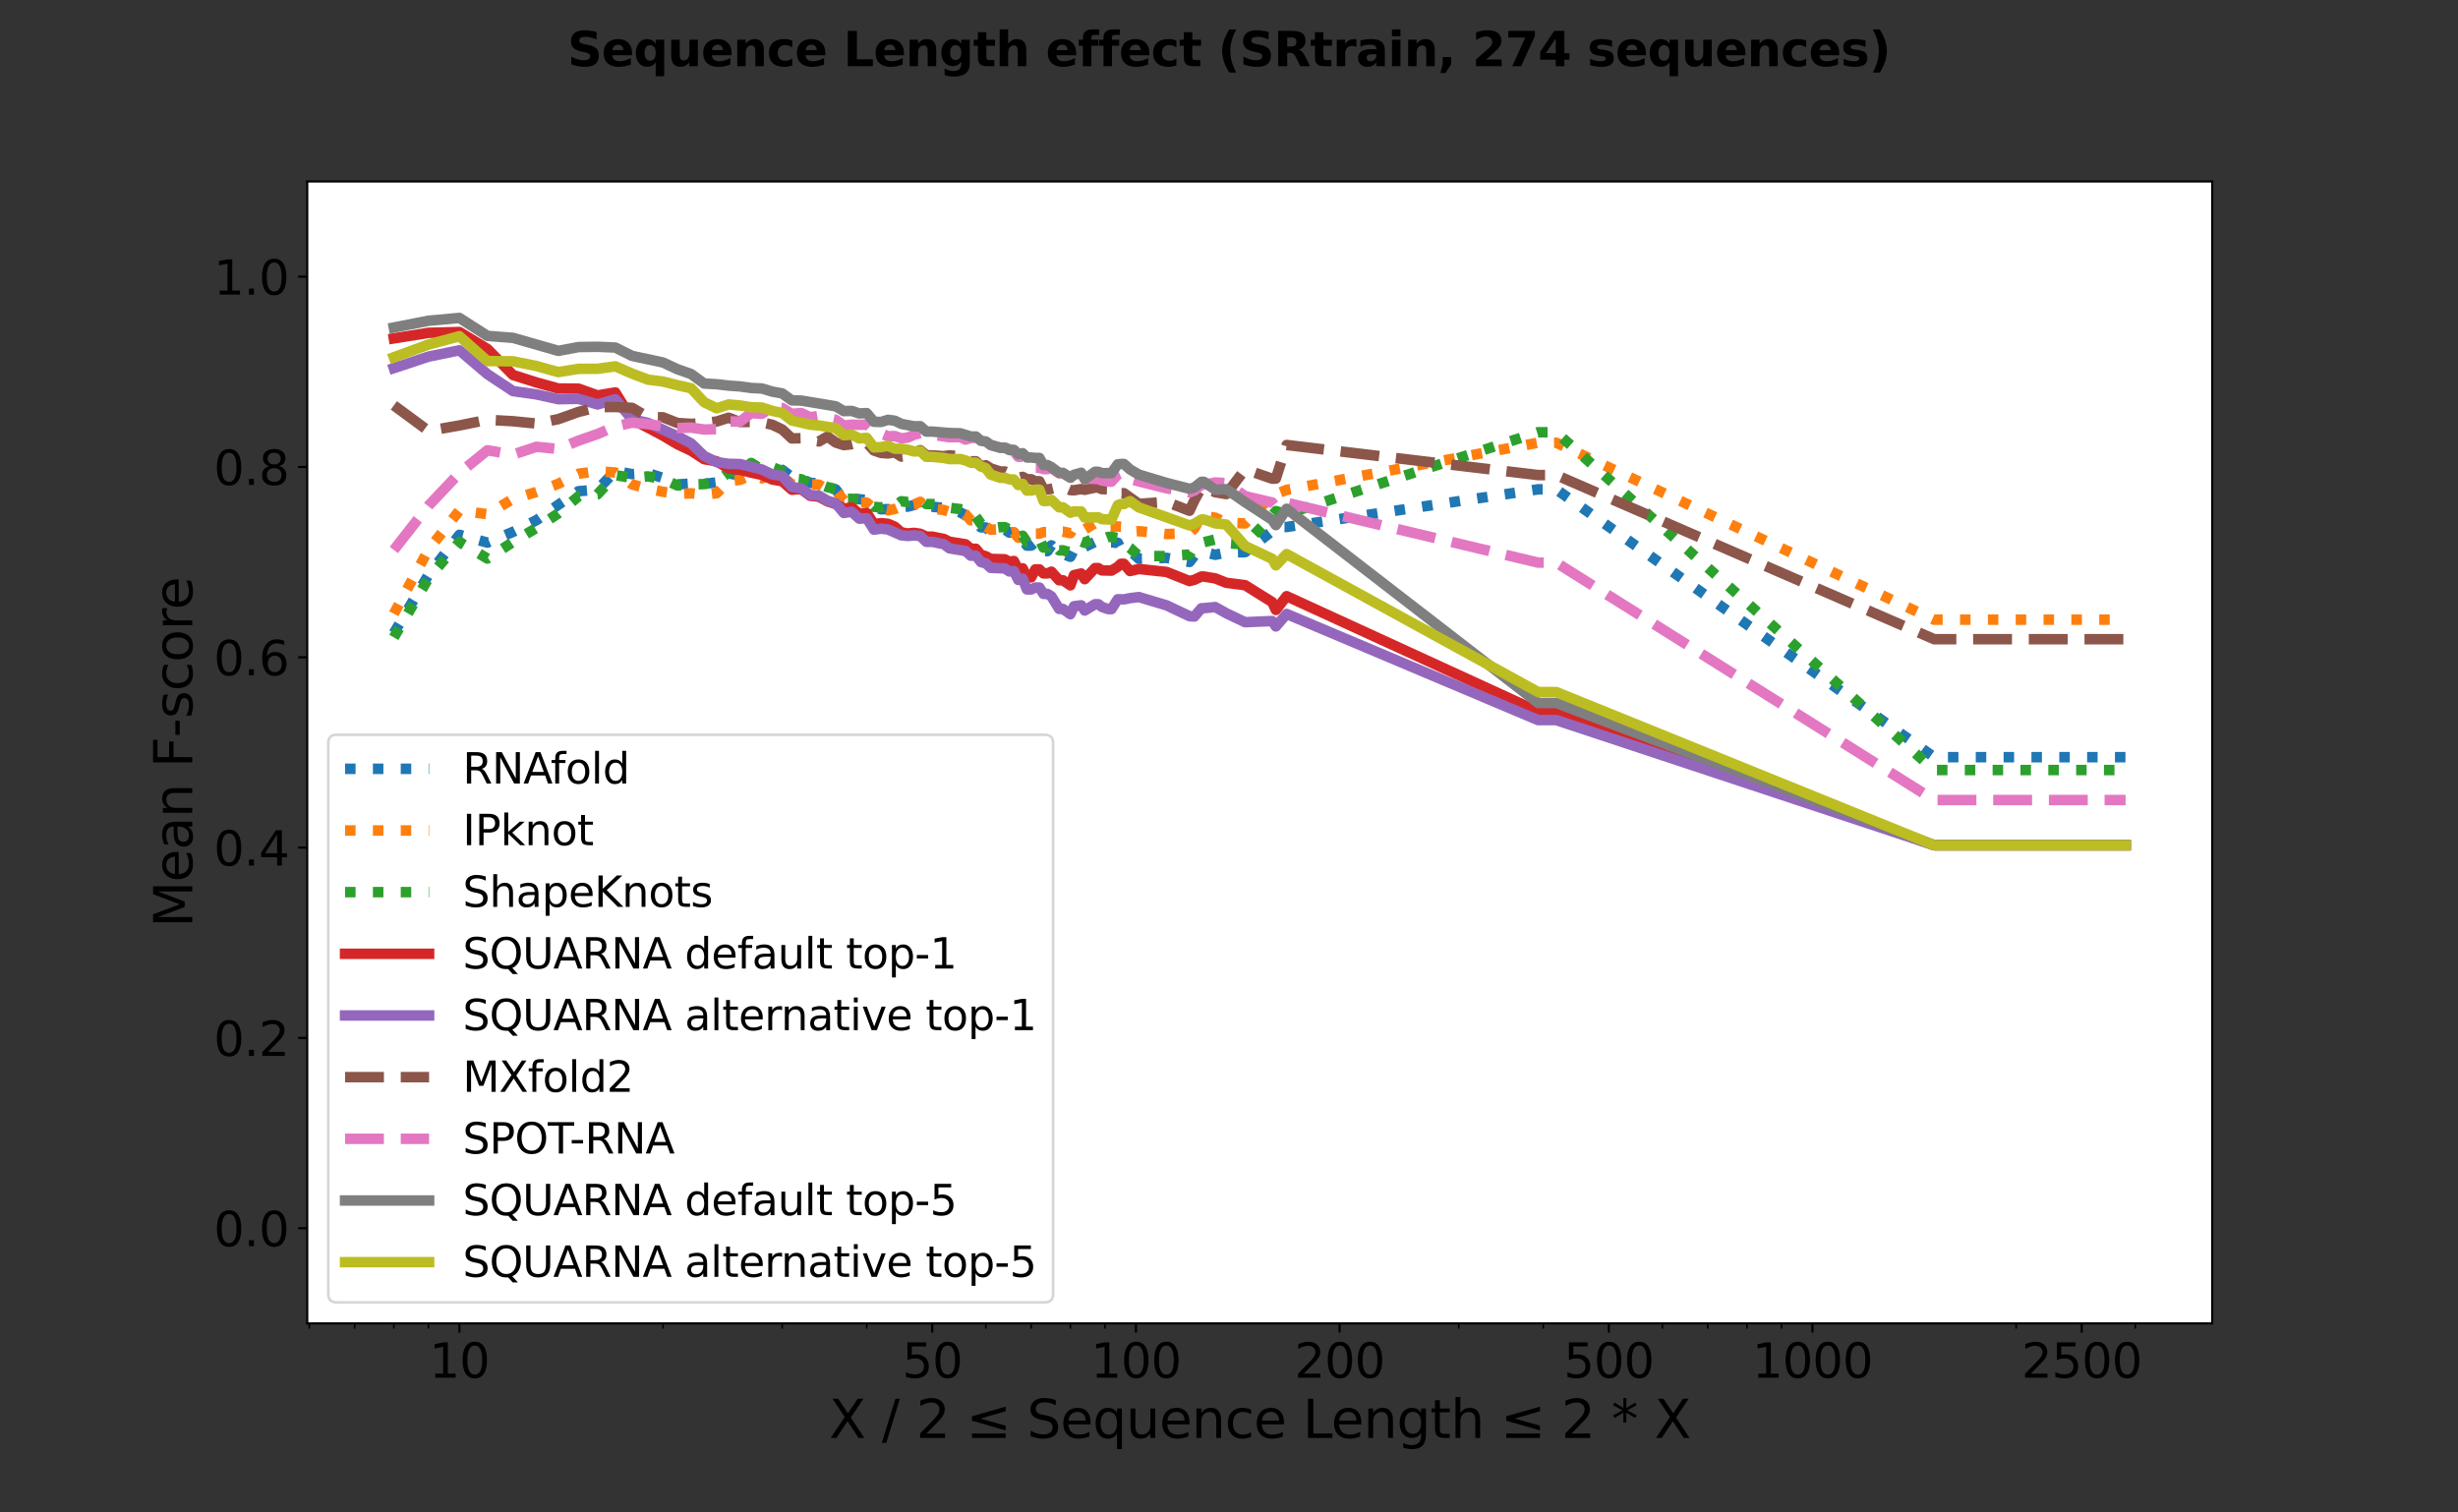 <?xml version="1.0" encoding="utf-8" standalone="no"?>
<!DOCTYPE svg PUBLIC "-//W3C//DTD SVG 1.1//EN"
  "http://www.w3.org/Graphics/SVG/1.1/DTD/svg11.dtd">
<svg xmlns:xlink="http://www.w3.org/1999/xlink" width="936pt" height="576pt" viewBox="0 0 936 576" xmlns="http://www.w3.org/2000/svg" version="1.1">
 <rect x="0" y="0" width="936" height="576" fill="#333333" stroke="none"/>
 <defs>
  <style type="text/css">*{stroke-linejoin: round; stroke-linecap: butt}</style>
 </defs>
 <g id="figure_1">
  <g id="patch_1">
   <path d="M 0 576 
L 936 576 
L 936 0 
L 0 0 
L 0 576 
z
" style="fill: none"/>
  </g>
  <g id="axes_1">
   <g id="patch_2">
    <path d="M 117 504 
L 842.4 504 
L 842.4 69.12 
L 117 69.12 
z
" style="fill: #ffffff"/>
   </g>
   <g id="matplotlib.axis_1">
    <g id="xtick_1">
     <g id="line2d_1">
      <defs>
       <path id="md25c8e27a2" d="M 0 0 
L 0 3.5 
" style="stroke: #000000; stroke-width: 0.8"/>
      </defs>
      <g>
       <use xlink:href="#md25c8e27a2" x="174.939" y="504" style="stroke: #000000; stroke-width: 0.8"/>
      </g>
     </g>
     <g id="text_1">
      <!-- 10 -->
      <g transform="translate(163.487 524.677)scale(0.18 -0.18)">
       <defs>
        <path id="DejaVuSans-31" d="M 794 531 
L 1825 531 
L 1825 4091 
L 703 3866 
L 703 4441 
L 1819 4666 
L 2450 4666 
L 2450 531 
L 3481 531 
L 3481 0 
L 794 0 
L 794 531 
z
" transform="scale(0.016)"/>
        <path id="DejaVuSans-30" d="M 2034 4250 
Q 1547 4250 1301 3770 
Q 1056 3291 1056 2328 
Q 1056 1369 1301 889 
Q 1547 409 2034 409 
Q 2525 409 2770 889 
Q 3016 1369 3016 2328 
Q 3016 3291 2770 3770 
Q 2525 4250 2034 4250 
z
M 2034 4750 
Q 2819 4750 3233 4129 
Q 3647 3509 3647 2328 
Q 3647 1150 3233 529 
Q 2819 -91 2034 -91 
Q 1250 -91 836 529 
Q 422 1150 422 2328 
Q 422 3509 836 4129 
Q 1250 4750 2034 4750 
z
" transform="scale(0.016)"/>
       </defs>
       <use xlink:href="#DejaVuSans-31"/>
       <use xlink:href="#DejaVuSans-30" x="63.623"/>
      </g>
     </g>
    </g>
    <g id="xtick_2">
     <g id="line2d_2">
      <g>
       <use xlink:href="#md25c8e27a2" x="355.01" y="504" style="stroke: #000000; stroke-width: 0.8"/>
      </g>
     </g>
     <g id="text_2">
      <!-- 50 -->
      <g transform="translate(343.558 524.677)scale(0.18 -0.18)">
       <defs>
        <path id="DejaVuSans-35" d="M 691 4666 
L 3169 4666 
L 3169 4134 
L 1269 4134 
L 1269 2991 
Q 1406 3038 1543 3061 
Q 1681 3084 1819 3084 
Q 2600 3084 3056 2656 
Q 3513 2228 3513 1497 
Q 3513 744 3044 326 
Q 2575 -91 1722 -91 
Q 1428 -91 1123 -41 
Q 819 9 494 109 
L 494 744 
Q 775 591 1075 516 
Q 1375 441 1709 441 
Q 2250 441 2565 725 
Q 2881 1009 2881 1497 
Q 2881 1984 2565 2268 
Q 2250 2553 1709 2553 
Q 1456 2553 1204 2497 
Q 953 2441 691 2322 
L 691 4666 
z
" transform="scale(0.016)"/>
       </defs>
       <use xlink:href="#DejaVuSans-35"/>
       <use xlink:href="#DejaVuSans-30" x="63.623"/>
      </g>
     </g>
    </g>
    <g id="xtick_3">
     <g id="line2d_3">
      <g>
       <use xlink:href="#md25c8e27a2" x="432.563" y="504" style="stroke: #000000; stroke-width: 0.8"/>
      </g>
     </g>
     <g id="text_3">
      <!-- 100 -->
      <g transform="translate(415.384 524.677)scale(0.18 -0.18)">
       <use xlink:href="#DejaVuSans-31"/>
       <use xlink:href="#DejaVuSans-30" x="63.623"/>
       <use xlink:href="#DejaVuSans-30" x="127.246"/>
      </g>
     </g>
    </g>
    <g id="xtick_4">
     <g id="line2d_4">
      <g>
       <use xlink:href="#md25c8e27a2" x="510.115" y="504" style="stroke: #000000; stroke-width: 0.8"/>
      </g>
     </g>
     <g id="text_4">
      <!-- 200 -->
      <g transform="translate(492.937 524.677)scale(0.18 -0.18)">
       <defs>
        <path id="DejaVuSans-32" d="M 1228 531 
L 3431 531 
L 3431 0 
L 469 0 
L 469 531 
Q 828 903 1448 1529 
Q 2069 2156 2228 2338 
Q 2531 2678 2651 2914 
Q 2772 3150 2772 3378 
Q 2772 3750 2511 3984 
Q 2250 4219 1831 4219 
Q 1534 4219 1204 4116 
Q 875 4013 500 3803 
L 500 4441 
Q 881 4594 1212 4672 
Q 1544 4750 1819 4750 
Q 2544 4750 2975 4387 
Q 3406 4025 3406 3419 
Q 3406 3131 3298 2873 
Q 3191 2616 2906 2266 
Q 2828 2175 2409 1742 
Q 1991 1309 1228 531 
z
" transform="scale(0.016)"/>
       </defs>
       <use xlink:href="#DejaVuSans-32"/>
       <use xlink:href="#DejaVuSans-30" x="63.623"/>
       <use xlink:href="#DejaVuSans-30" x="127.246"/>
      </g>
     </g>
    </g>
    <g id="xtick_5">
     <g id="line2d_5">
      <g>
       <use xlink:href="#md25c8e27a2" x="612.634" y="504" style="stroke: #000000; stroke-width: 0.8"/>
      </g>
     </g>
     <g id="text_5">
      <!-- 500 -->
      <g transform="translate(595.456 524.677)scale(0.18 -0.18)">
       <use xlink:href="#DejaVuSans-35"/>
       <use xlink:href="#DejaVuSans-30" x="63.623"/>
       <use xlink:href="#DejaVuSans-30" x="127.246"/>
      </g>
     </g>
    </g>
    <g id="xtick_6">
     <g id="line2d_6">
      <g>
       <use xlink:href="#md25c8e27a2" x="690.187" y="504" style="stroke: #000000; stroke-width: 0.8"/>
      </g>
     </g>
     <g id="text_6">
      <!-- 1000 -->
      <g transform="translate(667.282 524.677)scale(0.18 -0.18)">
       <use xlink:href="#DejaVuSans-31"/>
       <use xlink:href="#DejaVuSans-30" x="63.623"/>
       <use xlink:href="#DejaVuSans-30" x="127.246"/>
       <use xlink:href="#DejaVuSans-30" x="190.869"/>
      </g>
     </g>
    </g>
    <g id="xtick_7">
     <g id="line2d_7">
      <g>
       <use xlink:href="#md25c8e27a2" x="792.706" y="504" style="stroke: #000000; stroke-width: 0.8"/>
      </g>
     </g>
     <g id="text_7">
      <!-- 2500 -->
      <g transform="translate(769.801 524.677)scale(0.18 -0.18)">
       <use xlink:href="#DejaVuSans-32"/>
       <use xlink:href="#DejaVuSans-35" x="63.623"/>
       <use xlink:href="#DejaVuSans-30" x="127.246"/>
       <use xlink:href="#DejaVuSans-30" x="190.869"/>
      </g>
     </g>
    </g>
    <g id="xtick_8">
     <g id="line2d_8">
      <defs>
       <path id="m23f1056aea" d="M 0 0 
L 0 2 
" style="stroke: #000000; stroke-width: 0.6"/>
      </defs>
      <g>
       <use xlink:href="#m23f1056aea" x="117.786" y="504" style="stroke: #000000; stroke-width: 0.6"/>
      </g>
     </g>
    </g>
    <g id="xtick_9">
     <g id="line2d_9">
      <g>
       <use xlink:href="#m23f1056aea" x="135.033" y="504" style="stroke: #000000; stroke-width: 0.6"/>
      </g>
     </g>
    </g>
    <g id="xtick_10">
     <g id="line2d_10">
      <g>
       <use xlink:href="#m23f1056aea" x="149.973" y="504" style="stroke: #000000; stroke-width: 0.6"/>
      </g>
     </g>
    </g>
    <g id="xtick_11">
     <g id="line2d_11">
      <g>
       <use xlink:href="#m23f1056aea" x="163.151" y="504" style="stroke: #000000; stroke-width: 0.6"/>
      </g>
     </g>
    </g>
    <g id="xtick_12">
     <g id="line2d_12">
      <g>
       <use xlink:href="#m23f1056aea" x="252.492" y="504" style="stroke: #000000; stroke-width: 0.6"/>
      </g>
     </g>
    </g>
    <g id="xtick_13">
     <g id="line2d_13">
      <g>
       <use xlink:href="#m23f1056aea" x="297.857" y="504" style="stroke: #000000; stroke-width: 0.6"/>
      </g>
     </g>
    </g>
    <g id="xtick_14">
     <g id="line2d_14">
      <g>
       <use xlink:href="#m23f1056aea" x="330.044" y="504" style="stroke: #000000; stroke-width: 0.6"/>
      </g>
     </g>
    </g>
    <g id="xtick_15">
     <g id="line2d_15">
      <g>
       <use xlink:href="#m23f1056aea" x="375.409" y="504" style="stroke: #000000; stroke-width: 0.6"/>
      </g>
     </g>
    </g>
    <g id="xtick_16">
     <g id="line2d_16">
      <g>
       <use xlink:href="#m23f1056aea" x="392.656" y="504" style="stroke: #000000; stroke-width: 0.6"/>
      </g>
     </g>
    </g>
    <g id="xtick_17">
     <g id="line2d_17">
      <g>
       <use xlink:href="#m23f1056aea" x="407.597" y="504" style="stroke: #000000; stroke-width: 0.6"/>
      </g>
     </g>
    </g>
    <g id="xtick_18">
     <g id="line2d_18">
      <g>
       <use xlink:href="#m23f1056aea" x="420.775" y="504" style="stroke: #000000; stroke-width: 0.6"/>
      </g>
     </g>
    </g>
    <g id="xtick_19">
     <g id="line2d_19">
      <g>
       <use xlink:href="#m23f1056aea" x="555.481" y="504" style="stroke: #000000; stroke-width: 0.6"/>
      </g>
     </g>
    </g>
    <g id="xtick_20">
     <g id="line2d_20">
      <g>
       <use xlink:href="#m23f1056aea" x="587.668" y="504" style="stroke: #000000; stroke-width: 0.6"/>
      </g>
     </g>
    </g>
    <g id="xtick_21">
     <g id="line2d_21">
      <g>
       <use xlink:href="#m23f1056aea" x="633.033" y="504" style="stroke: #000000; stroke-width: 0.6"/>
      </g>
     </g>
    </g>
    <g id="xtick_22">
     <g id="line2d_22">
      <g>
       <use xlink:href="#m23f1056aea" x="650.28" y="504" style="stroke: #000000; stroke-width: 0.6"/>
      </g>
     </g>
    </g>
    <g id="xtick_23">
     <g id="line2d_23">
      <g>
       <use xlink:href="#m23f1056aea" x="665.22" y="504" style="stroke: #000000; stroke-width: 0.6"/>
      </g>
     </g>
    </g>
    <g id="xtick_24">
     <g id="line2d_24">
      <g>
       <use xlink:href="#m23f1056aea" x="678.399" y="504" style="stroke: #000000; stroke-width: 0.6"/>
      </g>
     </g>
    </g>
    <g id="xtick_25">
     <g id="line2d_25">
      <g>
       <use xlink:href="#m23f1056aea" x="767.739" y="504" style="stroke: #000000; stroke-width: 0.6"/>
      </g>
     </g>
    </g>
    <g id="xtick_26">
     <g id="line2d_26">
      <g>
       <use xlink:href="#m23f1056aea" x="813.105" y="504" style="stroke: #000000; stroke-width: 0.6"/>
      </g>
     </g>
    </g>
    <g id="text_8">
     <!-- X / 2 ≤ Sequence Length ≤ 2 * X -->
     <g transform="translate(315.72 547.617)scale(0.2 -0.2)">
      <defs>
       <path id="DejaVuSans-58" d="M 403 4666 
L 1081 4666 
L 2241 2931 
L 3406 4666 
L 4084 4666 
L 2584 2425 
L 4184 0 
L 3506 0 
L 2194 1984 
L 872 0 
L 191 0 
L 1856 2491 
L 403 4666 
z
" transform="scale(0.016)"/>
       <path id="DejaVuSans-20" transform="scale(0.016)"/>
       <path id="DejaVuSans-2f" d="M 1625 4666 
L 2156 4666 
L 531 -594 
L 0 -594 
L 1625 4666 
z
" transform="scale(0.016)"/>
       <path id="DejaVuSans-2264" d="M 4684 3175 
L 1684 2309 
L 4684 1453 
L 4684 897 
L 678 2047 
L 678 2578 
L 4684 3725 
L 4684 3175 
z
M 678 531 
L 4684 531 
L 4684 0 
L 678 0 
L 678 531 
z
" transform="scale(0.016)"/>
       <path id="DejaVuSans-53" d="M 3425 4513 
L 3425 3897 
Q 3066 4069 2747 4153 
Q 2428 4238 2131 4238 
Q 1616 4238 1336 4038 
Q 1056 3838 1056 3469 
Q 1056 3159 1242 3001 
Q 1428 2844 1947 2747 
L 2328 2669 
Q 3034 2534 3370 2195 
Q 3706 1856 3706 1288 
Q 3706 609 3251 259 
Q 2797 -91 1919 -91 
Q 1588 -91 1214 -16 
Q 841 59 441 206 
L 441 856 
Q 825 641 1194 531 
Q 1563 422 1919 422 
Q 2459 422 2753 634 
Q 3047 847 3047 1241 
Q 3047 1584 2836 1778 
Q 2625 1972 2144 2069 
L 1759 2144 
Q 1053 2284 737 2584 
Q 422 2884 422 3419 
Q 422 4038 858 4394 
Q 1294 4750 2059 4750 
Q 2388 4750 2728 4690 
Q 3069 4631 3425 4513 
z
" transform="scale(0.016)"/>
       <path id="DejaVuSans-65" d="M 3597 1894 
L 3597 1613 
L 953 1613 
Q 991 1019 1311 708 
Q 1631 397 2203 397 
Q 2534 397 2845 478 
Q 3156 559 3463 722 
L 3463 178 
Q 3153 47 2828 -22 
Q 2503 -91 2169 -91 
Q 1331 -91 842 396 
Q 353 884 353 1716 
Q 353 2575 817 3079 
Q 1281 3584 2069 3584 
Q 2775 3584 3186 3129 
Q 3597 2675 3597 1894 
z
M 3022 2063 
Q 3016 2534 2758 2815 
Q 2500 3097 2075 3097 
Q 1594 3097 1305 2825 
Q 1016 2553 972 2059 
L 3022 2063 
z
" transform="scale(0.016)"/>
       <path id="DejaVuSans-71" d="M 947 1747 
Q 947 1113 1208 752 
Q 1469 391 1925 391 
Q 2381 391 2643 752 
Q 2906 1113 2906 1747 
Q 2906 2381 2643 2742 
Q 2381 3103 1925 3103 
Q 1469 3103 1208 2742 
Q 947 2381 947 1747 
z
M 2906 525 
Q 2725 213 2448 61 
Q 2172 -91 1784 -91 
Q 1150 -91 751 415 
Q 353 922 353 1747 
Q 353 2572 751 3078 
Q 1150 3584 1784 3584 
Q 2172 3584 2448 3432 
Q 2725 3281 2906 2969 
L 2906 3500 
L 3481 3500 
L 3481 -1331 
L 2906 -1331 
L 2906 525 
z
" transform="scale(0.016)"/>
       <path id="DejaVuSans-75" d="M 544 1381 
L 544 3500 
L 1119 3500 
L 1119 1403 
Q 1119 906 1312 657 
Q 1506 409 1894 409 
Q 2359 409 2629 706 
Q 2900 1003 2900 1516 
L 2900 3500 
L 3475 3500 
L 3475 0 
L 2900 0 
L 2900 538 
Q 2691 219 2414 64 
Q 2138 -91 1772 -91 
Q 1169 -91 856 284 
Q 544 659 544 1381 
z
M 1991 3584 
L 1991 3584 
z
" transform="scale(0.016)"/>
       <path id="DejaVuSans-6e" d="M 3513 2113 
L 3513 0 
L 2938 0 
L 2938 2094 
Q 2938 2591 2744 2837 
Q 2550 3084 2163 3084 
Q 1697 3084 1428 2787 
Q 1159 2491 1159 1978 
L 1159 0 
L 581 0 
L 581 3500 
L 1159 3500 
L 1159 2956 
Q 1366 3272 1645 3428 
Q 1925 3584 2291 3584 
Q 2894 3584 3203 3211 
Q 3513 2838 3513 2113 
z
" transform="scale(0.016)"/>
       <path id="DejaVuSans-63" d="M 3122 3366 
L 3122 2828 
Q 2878 2963 2633 3030 
Q 2388 3097 2138 3097 
Q 1578 3097 1268 2742 
Q 959 2388 959 1747 
Q 959 1106 1268 751 
Q 1578 397 2138 397 
Q 2388 397 2633 464 
Q 2878 531 3122 666 
L 3122 134 
Q 2881 22 2623 -34 
Q 2366 -91 2075 -91 
Q 1284 -91 818 406 
Q 353 903 353 1747 
Q 353 2603 823 3093 
Q 1294 3584 2113 3584 
Q 2378 3584 2631 3529 
Q 2884 3475 3122 3366 
z
" transform="scale(0.016)"/>
       <path id="DejaVuSans-4c" d="M 628 4666 
L 1259 4666 
L 1259 531 
L 3531 531 
L 3531 0 
L 628 0 
L 628 4666 
z
" transform="scale(0.016)"/>
       <path id="DejaVuSans-67" d="M 2906 1791 
Q 2906 2416 2648 2759 
Q 2391 3103 1925 3103 
Q 1463 3103 1205 2759 
Q 947 2416 947 1791 
Q 947 1169 1205 825 
Q 1463 481 1925 481 
Q 2391 481 2648 825 
Q 2906 1169 2906 1791 
z
M 3481 434 
Q 3481 -459 3084 -895 
Q 2688 -1331 1869 -1331 
Q 1566 -1331 1297 -1286 
Q 1028 -1241 775 -1147 
L 775 -588 
Q 1028 -725 1275 -790 
Q 1522 -856 1778 -856 
Q 2344 -856 2625 -561 
Q 2906 -266 2906 331 
L 2906 616 
Q 2728 306 2450 153 
Q 2172 0 1784 0 
Q 1141 0 747 490 
Q 353 981 353 1791 
Q 353 2603 747 3093 
Q 1141 3584 1784 3584 
Q 2172 3584 2450 3431 
Q 2728 3278 2906 2969 
L 2906 3500 
L 3481 3500 
L 3481 434 
z
" transform="scale(0.016)"/>
       <path id="DejaVuSans-74" d="M 1172 4494 
L 1172 3500 
L 2356 3500 
L 2356 3053 
L 1172 3053 
L 1172 1153 
Q 1172 725 1289 603 
Q 1406 481 1766 481 
L 2356 481 
L 2356 0 
L 1766 0 
Q 1100 0 847 248 
Q 594 497 594 1153 
L 594 3053 
L 172 3053 
L 172 3500 
L 594 3500 
L 594 4494 
L 1172 4494 
z
" transform="scale(0.016)"/>
       <path id="DejaVuSans-68" d="M 3513 2113 
L 3513 0 
L 2938 0 
L 2938 2094 
Q 2938 2591 2744 2837 
Q 2550 3084 2163 3084 
Q 1697 3084 1428 2787 
Q 1159 2491 1159 1978 
L 1159 0 
L 581 0 
L 581 4863 
L 1159 4863 
L 1159 2956 
Q 1366 3272 1645 3428 
Q 1925 3584 2291 3584 
Q 2894 3584 3203 3211 
Q 3513 2838 3513 2113 
z
" transform="scale(0.016)"/>
       <path id="DejaVuSans-2a" d="M 3009 3897 
L 1888 3291 
L 3009 2681 
L 2828 2375 
L 1778 3009 
L 1778 1831 
L 1422 1831 
L 1422 3009 
L 372 2375 
L 191 2681 
L 1313 3291 
L 191 3897 
L 372 4206 
L 1422 3572 
L 1422 4750 
L 1778 4750 
L 1778 3572 
L 2828 4206 
L 3009 3897 
z
" transform="scale(0.016)"/>
      </defs>
      <use xlink:href="#DejaVuSans-58"/>
      <use xlink:href="#DejaVuSans-20" x="68.506"/>
      <use xlink:href="#DejaVuSans-2f" x="100.293"/>
      <use xlink:href="#DejaVuSans-20" x="133.984"/>
      <use xlink:href="#DejaVuSans-32" x="165.771"/>
      <use xlink:href="#DejaVuSans-20" x="229.395"/>
      <use xlink:href="#DejaVuSans-2264" x="261.182"/>
      <use xlink:href="#DejaVuSans-20" x="344.971"/>
      <use xlink:href="#DejaVuSans-53" x="376.758"/>
      <use xlink:href="#DejaVuSans-65" x="440.234"/>
      <use xlink:href="#DejaVuSans-71" x="501.758"/>
      <use xlink:href="#DejaVuSans-75" x="565.234"/>
      <use xlink:href="#DejaVuSans-65" x="628.613"/>
      <use xlink:href="#DejaVuSans-6e" x="690.137"/>
      <use xlink:href="#DejaVuSans-63" x="753.516"/>
      <use xlink:href="#DejaVuSans-65" x="808.496"/>
      <use xlink:href="#DejaVuSans-20" x="870.02"/>
      <use xlink:href="#DejaVuSans-4c" x="901.807"/>
      <use xlink:href="#DejaVuSans-65" x="955.77"/>
      <use xlink:href="#DejaVuSans-6e" x="1017.293"/>
      <use xlink:href="#DejaVuSans-67" x="1080.672"/>
      <use xlink:href="#DejaVuSans-74" x="1144.148"/>
      <use xlink:href="#DejaVuSans-68" x="1183.357"/>
      <use xlink:href="#DejaVuSans-20" x="1246.736"/>
      <use xlink:href="#DejaVuSans-2264" x="1278.523"/>
      <use xlink:href="#DejaVuSans-20" x="1362.312"/>
      <use xlink:href="#DejaVuSans-32" x="1394.1"/>
      <use xlink:href="#DejaVuSans-20" x="1457.723"/>
      <use xlink:href="#DejaVuSans-2a" x="1489.51"/>
      <use xlink:href="#DejaVuSans-20" x="1539.51"/>
      <use xlink:href="#DejaVuSans-58" x="1571.297"/>
     </g>
    </g>
   </g>
   <g id="matplotlib.axis_2">
    <g id="ytick_1">
     <g id="line2d_27">
      <defs>
       <path id="mba5299ccc6" d="M 0 0 
L -3.5 0 
" style="stroke: #000000; stroke-width: 0.8"/>
      </defs>
      <g>
       <use xlink:href="#mba5299ccc6" x="117" y="467.76" style="stroke: #000000; stroke-width: 0.8"/>
      </g>
     </g>
     <g id="text_9">
      <!-- 0.0 -->
      <g transform="translate(81.374 474.599)scale(0.18 -0.18)">
       <defs>
        <path id="DejaVuSans-2e" d="M 684 794 
L 1344 794 
L 1344 0 
L 684 0 
L 684 794 
z
" transform="scale(0.016)"/>
       </defs>
       <use xlink:href="#DejaVuSans-30"/>
       <use xlink:href="#DejaVuSans-2e" x="63.623"/>
       <use xlink:href="#DejaVuSans-30" x="95.41"/>
      </g>
     </g>
    </g>
    <g id="ytick_2">
     <g id="line2d_28">
      <g>
       <use xlink:href="#mba5299ccc6" x="117" y="395.28" style="stroke: #000000; stroke-width: 0.8"/>
      </g>
     </g>
     <g id="text_10">
      <!-- 0.2 -->
      <g transform="translate(81.374 402.119)scale(0.18 -0.18)">
       <use xlink:href="#DejaVuSans-30"/>
       <use xlink:href="#DejaVuSans-2e" x="63.623"/>
       <use xlink:href="#DejaVuSans-32" x="95.41"/>
      </g>
     </g>
    </g>
    <g id="ytick_3">
     <g id="line2d_29">
      <g>
       <use xlink:href="#mba5299ccc6" x="117" y="322.8" style="stroke: #000000; stroke-width: 0.8"/>
      </g>
     </g>
     <g id="text_11">
      <!-- 0.4 -->
      <g transform="translate(81.374 329.639)scale(0.18 -0.18)">
       <defs>
        <path id="DejaVuSans-34" d="M 2419 4116 
L 825 1625 
L 2419 1625 
L 2419 4116 
z
M 2253 4666 
L 3047 4666 
L 3047 1625 
L 3713 1625 
L 3713 1100 
L 3047 1100 
L 3047 0 
L 2419 0 
L 2419 1100 
L 313 1100 
L 313 1709 
L 2253 4666 
z
" transform="scale(0.016)"/>
       </defs>
       <use xlink:href="#DejaVuSans-30"/>
       <use xlink:href="#DejaVuSans-2e" x="63.623"/>
       <use xlink:href="#DejaVuSans-34" x="95.41"/>
      </g>
     </g>
    </g>
    <g id="ytick_4">
     <g id="line2d_30">
      <g>
       <use xlink:href="#mba5299ccc6" x="117" y="250.32" style="stroke: #000000; stroke-width: 0.8"/>
      </g>
     </g>
     <g id="text_12">
      <!-- 0.6 -->
      <g transform="translate(81.374 257.159)scale(0.18 -0.18)">
       <defs>
        <path id="DejaVuSans-36" d="M 2113 2584 
Q 1688 2584 1439 2293 
Q 1191 2003 1191 1497 
Q 1191 994 1439 701 
Q 1688 409 2113 409 
Q 2538 409 2786 701 
Q 3034 994 3034 1497 
Q 3034 2003 2786 2293 
Q 2538 2584 2113 2584 
z
M 3366 4563 
L 3366 3988 
Q 3128 4100 2886 4159 
Q 2644 4219 2406 4219 
Q 1781 4219 1451 3797 
Q 1122 3375 1075 2522 
Q 1259 2794 1537 2939 
Q 1816 3084 2150 3084 
Q 2853 3084 3261 2657 
Q 3669 2231 3669 1497 
Q 3669 778 3244 343 
Q 2819 -91 2113 -91 
Q 1303 -91 875 529 
Q 447 1150 447 2328 
Q 447 3434 972 4092 
Q 1497 4750 2381 4750 
Q 2619 4750 2861 4703 
Q 3103 4656 3366 4563 
z
" transform="scale(0.016)"/>
       </defs>
       <use xlink:href="#DejaVuSans-30"/>
       <use xlink:href="#DejaVuSans-2e" x="63.623"/>
       <use xlink:href="#DejaVuSans-36" x="95.41"/>
      </g>
     </g>
    </g>
    <g id="ytick_5">
     <g id="line2d_31">
      <g>
       <use xlink:href="#mba5299ccc6" x="117" y="177.84" style="stroke: #000000; stroke-width: 0.8"/>
      </g>
     </g>
     <g id="text_13">
      <!-- 0.8 -->
      <g transform="translate(81.374 184.679)scale(0.18 -0.18)">
       <defs>
        <path id="DejaVuSans-38" d="M 2034 2216 
Q 1584 2216 1326 1975 
Q 1069 1734 1069 1313 
Q 1069 891 1326 650 
Q 1584 409 2034 409 
Q 2484 409 2743 651 
Q 3003 894 3003 1313 
Q 3003 1734 2745 1975 
Q 2488 2216 2034 2216 
z
M 1403 2484 
Q 997 2584 770 2862 
Q 544 3141 544 3541 
Q 544 4100 942 4425 
Q 1341 4750 2034 4750 
Q 2731 4750 3128 4425 
Q 3525 4100 3525 3541 
Q 3525 3141 3298 2862 
Q 3072 2584 2669 2484 
Q 3125 2378 3379 2068 
Q 3634 1759 3634 1313 
Q 3634 634 3220 271 
Q 2806 -91 2034 -91 
Q 1263 -91 848 271 
Q 434 634 434 1313 
Q 434 1759 690 2068 
Q 947 2378 1403 2484 
z
M 1172 3481 
Q 1172 3119 1398 2916 
Q 1625 2713 2034 2713 
Q 2441 2713 2670 2916 
Q 2900 3119 2900 3481 
Q 2900 3844 2670 4047 
Q 2441 4250 2034 4250 
Q 1625 4250 1398 4047 
Q 1172 3844 1172 3481 
z
" transform="scale(0.016)"/>
       </defs>
       <use xlink:href="#DejaVuSans-30"/>
       <use xlink:href="#DejaVuSans-2e" x="63.623"/>
       <use xlink:href="#DejaVuSans-38" x="95.41"/>
      </g>
     </g>
    </g>
    <g id="ytick_6">
     <g id="line2d_32">
      <g>
       <use xlink:href="#mba5299ccc6" x="117" y="105.36" style="stroke: #000000; stroke-width: 0.8"/>
      </g>
     </g>
     <g id="text_14">
      <!-- 1.0 -->
      <g transform="translate(81.374 112.199)scale(0.18 -0.18)">
       <use xlink:href="#DejaVuSans-31"/>
       <use xlink:href="#DejaVuSans-2e" x="63.623"/>
       <use xlink:href="#DejaVuSans-30" x="95.41"/>
      </g>
     </g>
    </g>
    <g id="text_15">
     <!-- Mean F-score -->
     <g transform="translate(73.215 353.21)rotate(-90)scale(0.2 -0.2)">
      <defs>
       <path id="DejaVuSans-4d" d="M 628 4666 
L 1569 4666 
L 2759 1491 
L 3956 4666 
L 4897 4666 
L 4897 0 
L 4281 0 
L 4281 4097 
L 3078 897 
L 2444 897 
L 1241 4097 
L 1241 0 
L 628 0 
L 628 4666 
z
" transform="scale(0.016)"/>
       <path id="DejaVuSans-61" d="M 2194 1759 
Q 1497 1759 1228 1600 
Q 959 1441 959 1056 
Q 959 750 1161 570 
Q 1363 391 1709 391 
Q 2188 391 2477 730 
Q 2766 1069 2766 1631 
L 2766 1759 
L 2194 1759 
z
M 3341 1997 
L 3341 0 
L 2766 0 
L 2766 531 
Q 2569 213 2275 61 
Q 1981 -91 1556 -91 
Q 1019 -91 701 211 
Q 384 513 384 1019 
Q 384 1609 779 1909 
Q 1175 2209 1959 2209 
L 2766 2209 
L 2766 2266 
Q 2766 2663 2505 2880 
Q 2244 3097 1772 3097 
Q 1472 3097 1187 3025 
Q 903 2953 641 2809 
L 641 3341 
Q 956 3463 1253 3523 
Q 1550 3584 1831 3584 
Q 2591 3584 2966 3190 
Q 3341 2797 3341 1997 
z
" transform="scale(0.016)"/>
       <path id="DejaVuSans-46" d="M 628 4666 
L 3309 4666 
L 3309 4134 
L 1259 4134 
L 1259 2759 
L 3109 2759 
L 3109 2228 
L 1259 2228 
L 1259 0 
L 628 0 
L 628 4666 
z
" transform="scale(0.016)"/>
       <path id="DejaVuSans-2d" d="M 313 2009 
L 1997 2009 
L 1997 1497 
L 313 1497 
L 313 2009 
z
" transform="scale(0.016)"/>
       <path id="DejaVuSans-73" d="M 2834 3397 
L 2834 2853 
Q 2591 2978 2328 3040 
Q 2066 3103 1784 3103 
Q 1356 3103 1142 2972 
Q 928 2841 928 2578 
Q 928 2378 1081 2264 
Q 1234 2150 1697 2047 
L 1894 2003 
Q 2506 1872 2764 1633 
Q 3022 1394 3022 966 
Q 3022 478 2636 193 
Q 2250 -91 1575 -91 
Q 1294 -91 989 -36 
Q 684 19 347 128 
L 347 722 
Q 666 556 975 473 
Q 1284 391 1588 391 
Q 1994 391 2212 530 
Q 2431 669 2431 922 
Q 2431 1156 2273 1281 
Q 2116 1406 1581 1522 
L 1381 1569 
Q 847 1681 609 1914 
Q 372 2147 372 2553 
Q 372 3047 722 3315 
Q 1072 3584 1716 3584 
Q 2034 3584 2315 3537 
Q 2597 3491 2834 3397 
z
" transform="scale(0.016)"/>
       <path id="DejaVuSans-6f" d="M 1959 3097 
Q 1497 3097 1228 2736 
Q 959 2375 959 1747 
Q 959 1119 1226 758 
Q 1494 397 1959 397 
Q 2419 397 2687 759 
Q 2956 1122 2956 1747 
Q 2956 2369 2687 2733 
Q 2419 3097 1959 3097 
z
M 1959 3584 
Q 2709 3584 3137 3096 
Q 3566 2609 3566 1747 
Q 3566 888 3137 398 
Q 2709 -91 1959 -91 
Q 1206 -91 779 398 
Q 353 888 353 1747 
Q 353 2609 779 3096 
Q 1206 3584 1959 3584 
z
" transform="scale(0.016)"/>
       <path id="DejaVuSans-72" d="M 2631 2963 
Q 2534 3019 2420 3045 
Q 2306 3072 2169 3072 
Q 1681 3072 1420 2755 
Q 1159 2438 1159 1844 
L 1159 0 
L 581 0 
L 581 3500 
L 1159 3500 
L 1159 2956 
Q 1341 3275 1631 3429 
Q 1922 3584 2338 3584 
Q 2397 3584 2469 3576 
Q 2541 3569 2628 3553 
L 2631 2963 
z
" transform="scale(0.016)"/>
      </defs>
      <use xlink:href="#DejaVuSans-4d"/>
      <use xlink:href="#DejaVuSans-65" x="86.279"/>
      <use xlink:href="#DejaVuSans-61" x="147.803"/>
      <use xlink:href="#DejaVuSans-6e" x="209.082"/>
      <use xlink:href="#DejaVuSans-20" x="272.461"/>
      <use xlink:href="#DejaVuSans-46" x="304.248"/>
      <use xlink:href="#DejaVuSans-2d" x="361.768"/>
      <use xlink:href="#DejaVuSans-73" x="397.852"/>
      <use xlink:href="#DejaVuSans-63" x="449.951"/>
      <use xlink:href="#DejaVuSans-6f" x="504.932"/>
      <use xlink:href="#DejaVuSans-72" x="566.113"/>
      <use xlink:href="#DejaVuSans-65" x="604.977"/>
     </g>
    </g>
   </g>
   <g id="line2d_33">
    <path d="M 149.973 241.135 
L 163.151 218.936 
L 174.939 203.682 
L 185.603 206.648 
L 185.603 206.648 
L 195.338 202.559 
L 195.338 202.559 
L 204.294 198.109 
L 204.294 198.109 
L 212.585 192.245 
L 212.585 192.245 
L 220.304 187.067 
L 220.304 187.067 
L 227.525 186.492 
L 227.525 186.492 
L 234.308 179.366 
L 234.308 179.366 
L 240.703 180.571 
L 240.703 180.571 
L 246.753 180.194 
L 246.753 180.194 
L 252.492 182.033 
L 252.492 182.033 
L 257.95 184.488 
L 257.95 184.488 
L 263.155 184.15 
L 263.155 184.15 
L 268.129 184.289 
L 268.129 184.289 
L 272.891 183.704 
L 272.891 183.704 
L 277.458 180.344 
L 277.458 180.344 
L 281.846 180.977 
L 281.846 180.977 
L 286.069 177.98 
L 286.069 177.98 
L 290.138 179.616 
L 290.138 179.616 
L 294.064 177.699 
L 294.064 177.699 
L 297.857 178.935 
L 297.857 178.935 
L 301.526 181.7 
L 301.526 181.7 
L 305.078 182.28 
L 305.078 182.28 
L 308.521 183.879 
L 308.521 183.879 
L 311.861 184.071 
L 311.861 184.071 
L 315.104 185.647 
L 315.104 185.647 
L 318.256 186.399 
L 318.256 186.399 
L 321.321 190.359 
L 321.321 190.359 
L 324.305 189.826 
L 324.305 189.826 
L 330.044 190.416 
L 330.044 190.416 
L 332.807 193.053 
L 335.503 193.957 
L 335.503 193.957 
L 338.136 193.893 
L 338.136 193.893 
L 340.708 194.273 
L 343.222 192.968 
L 343.222 192.968 
L 345.681 192.945 
L 345.681 192.945 
L 348.088 192.332 
L 348.088 192.332 
L 350.443 191.299 
L 350.443 191.299 
L 352.75 192.998 
L 355.01 192.998 
L 355.01 192.998 
L 359.399 193.417 
L 359.399 193.417 
L 361.53 194.233 
L 365.674 195.15 
L 365.674 195.15 
L 367.69 196.217 
L 369.67 198.559 
L 371.616 198.559 
L 371.616 198.559 
L 373.529 200.836 
L 375.409 200.883 
L 375.409 200.883 
L 377.259 202.488 
L 377.259 202.488 
L 380.868 201.634 
L 382.63 201.634 
L 384.365 202.843 
L 384.365 202.843 
L 386.073 202.784 
L 386.073 202.784 
L 387.756 205.849 
L 389.413 205.244 
L 389.413 205.244 
L 391.047 207.783 
L 391.047 207.783 
L 392.656 207.783 
L 392.656 207.783 
L 394.244 206.525 
L 394.244 206.525 
L 395.808 206.525 
L 397.352 209.885 
L 397.352 209.885 
L 398.874 209.885 
L 398.874 209.885 
L 400.376 207.682 
L 400.376 207.682 
L 403.32 210.96 
L 403.32 210.96 
L 404.764 210.96 
L 407.597 212.048 
L 408.986 209.277 
L 408.986 209.277 
L 411.716 206.928 
L 411.716 206.928 
L 413.055 208.278 
L 416.982 206.399 
L 418.26 206.399 
L 419.525 207.17 
L 422.011 206.565 
L 423.234 206.565 
L 423.234 206.565 
L 425.64 206.697 
L 426.824 209.118 
L 427.996 209.118 
L 427.996 209.118 
L 430.303 209.698 
L 430.303 209.698 
L 433.676 212.807 
L 444.239 212.459 
L 444.239 212.459 
L 452.962 214.019 
L 454.811 211.622 
L 457.529 210.25 
L 458.421 210.25 
L 462.775 211.283 
L 466.966 210.404 
L 474.135 210.287 
L 484.448 202.227 
L 485.846 200.671 
L 485.846 200.671 
L 489.94 200.697 
L 585.693 186.356 
L 592.593 186.356 
L 736.518 288.372 
L 809.427 288.372 
L 809.427 288.372 
" clip-path="url(#p1ebe594a97)" style="fill: none; stroke-dasharray: 4,6.6; stroke-dashoffset: 0; stroke: #1f77b4; stroke-width: 4"/>
   </g>
   <g id="line2d_34">
    <path d="M 149.973 233.729 
L 163.151 209.351 
L 174.939 194.42 
L 185.603 195.822 
L 185.603 195.822 
L 195.338 189.99 
L 195.338 189.99 
L 204.294 187.372 
L 204.294 187.372 
L 212.585 184.254 
L 212.585 184.254 
L 220.304 180.415 
L 220.304 180.415 
L 227.525 179.455 
L 227.525 179.455 
L 234.308 179.944 
L 234.308 179.944 
L 240.703 184.477 
L 240.703 184.477 
L 246.753 186.13 
L 246.753 186.13 
L 252.492 187.29 
L 252.492 187.29 
L 257.95 188.105 
L 257.95 188.105 
L 263.155 187.877 
L 263.155 187.877 
L 268.129 188.381 
L 268.129 188.381 
L 272.891 187.843 
L 272.891 187.843 
L 277.458 183.247 
L 277.458 183.247 
L 281.846 182.734 
L 281.846 182.734 
L 286.069 180.89 
L 286.069 180.89 
L 290.138 182.189 
L 290.138 182.189 
L 294.064 180.433 
L 294.064 180.433 
L 297.857 181.329 
L 297.857 181.329 
L 301.526 184.497 
L 301.526 184.497 
L 305.078 184.736 
L 305.078 184.736 
L 308.521 184.405 
L 308.521 184.405 
L 311.861 184.575 
L 311.861 184.575 
L 315.104 186.5 
L 315.104 186.5 
L 318.256 186.777 
L 318.256 186.777 
L 321.321 190.566 
L 321.321 190.566 
L 324.305 190.256 
L 324.305 190.256 
L 327.211 191.342 
L 327.211 191.342 
L 330.044 191.409 
L 330.044 191.409 
L 332.807 193.743 
L 335.503 193.772 
L 335.503 193.772 
L 338.136 194.364 
L 338.136 194.364 
L 340.708 193.851 
L 343.222 192.793 
L 343.222 192.793 
L 348.088 192.16 
L 348.088 192.16 
L 350.443 191.109 
L 350.443 191.109 
L 352.75 193.705 
L 355.01 193.705 
L 355.01 193.705 
L 359.399 194.235 
L 359.399 194.235 
L 361.53 194.902 
L 365.674 194.943 
L 365.674 194.943 
L 367.69 195.895 
L 369.67 198.183 
L 371.616 198.183 
L 371.616 198.183 
L 373.529 200.71 
L 375.409 200.555 
L 375.409 200.555 
L 377.259 201.715 
L 377.259 201.715 
L 382.63 201.568 
L 384.365 203.042 
L 384.365 203.042 
L 386.073 202.698 
L 386.073 202.698 
L 387.756 204.772 
L 389.413 204.502 
L 389.413 204.502 
L 392.656 204.509 
L 392.656 204.509 
L 394.244 203.227 
L 394.244 203.227 
L 395.808 203.227 
L 397.352 202.663 
L 397.352 202.663 
L 398.874 202.663 
L 398.874 202.663 
L 400.376 201.895 
L 400.376 201.895 
L 403.32 202.445 
L 403.32 202.445 
L 404.764 202.445 
L 407.597 203.066 
L 408.986 200.746 
L 408.986 200.746 
L 411.716 200.151 
L 411.716 200.151 
L 413.055 201.585 
L 413.055 201.585 
L 416.982 199.222 
L 418.26 199.222 
L 419.525 199.922 
L 422.011 200.668 
L 423.234 200.668 
L 423.234 200.668 
L 425.64 200.463 
L 426.824 200.623 
L 427.996 200.623 
L 427.996 200.623 
L 430.303 202.537 
L 430.303 202.537 
L 433.676 202.293 
L 444.239 203.394 
L 444.239 203.394 
L 452.962 203.075 
L 454.811 201.259 
L 457.529 196.551 
L 458.421 196.551 
L 462.775 197.15 
L 466.966 199.066 
L 474.135 199.35 
L 484.448 188.627 
L 485.846 188.152 
L 485.846 188.152 
L 489.94 186.576 
L 585.693 168.599 
L 592.593 168.599 
L 736.518 236.005 
L 809.427 236.005 
L 809.427 236.005 
" clip-path="url(#p1ebe594a97)" style="fill: none; stroke-dasharray: 4,6.6; stroke-dashoffset: 0; stroke: #ff7f0e; stroke-width: 4"/>
   </g>
   <g id="line2d_35">
    <path d="M 149.973 242.755 
L 163.151 220.232 
L 174.939 206.386 
L 185.603 212.711 
L 185.603 212.711 
L 195.338 206.422 
L 195.338 206.422 
L 204.294 201.025 
L 204.294 201.025 
L 212.585 195.522 
L 212.585 195.522 
L 220.304 189.005 
L 220.304 189.005 
L 227.525 188.253 
L 227.525 188.253 
L 234.308 180.969 
L 234.308 180.969 
L 240.703 181.979 
L 240.703 181.979 
L 246.753 181.423 
L 246.753 181.423 
L 252.492 182.437 
L 252.492 182.437 
L 257.95 184.882 
L 257.95 184.882 
L 263.155 184.532 
L 263.155 184.532 
L 268.129 184.359 
L 268.129 184.359 
L 272.891 183.307 
L 272.891 183.307 
L 277.458 179.945 
L 277.458 179.945 
L 281.846 179.332 
L 281.846 179.332 
L 286.069 176.317 
L 286.069 176.317 
L 290.138 178.834 
L 290.138 178.834 
L 294.064 177.927 
L 294.064 177.927 
L 297.857 179.379 
L 297.857 179.379 
L 301.526 182.165 
L 301.526 182.165 
L 305.078 182.516 
L 305.078 182.516 
L 308.521 184.101 
L 308.521 184.101 
L 311.861 184.316 
L 311.861 184.316 
L 315.104 185.519 
L 315.104 185.519 
L 318.256 186.258 
L 318.256 186.258 
L 321.321 190.006 
L 321.321 190.006 
L 324.305 189.969 
L 324.305 189.969 
L 327.211 190.146 
L 327.211 190.146 
L 330.044 190.477 
L 330.044 190.477 
L 332.807 193.03 
L 335.503 193.231 
L 335.503 193.231 
L 338.136 192.494 
L 338.136 192.494 
L 340.708 192.889 
L 343.222 190.898 
L 343.222 190.898 
L 345.681 191.189 
L 345.681 191.189 
L 350.443 189.877 
L 350.443 189.877 
L 352.75 191.953 
L 355.01 191.953 
L 355.01 191.953 
L 359.399 192.366 
L 359.399 192.366 
L 361.53 193.383 
L 365.674 193.89 
L 365.674 193.89 
L 367.69 194.463 
L 369.67 196.751 
L 371.616 196.751 
L 371.616 196.751 
L 373.529 199.467 
L 375.409 199.522 
L 375.409 199.522 
L 377.259 201.283 
L 377.259 201.283 
L 380.868 200.77 
L 382.63 200.77 
L 384.365 201.619 
L 384.365 201.619 
L 386.073 201.603 
L 386.073 201.603 
L 387.756 204.62 
L 389.413 204.024 
L 389.413 204.024 
L 391.047 206.511 
L 391.047 206.511 
L 392.656 206.511 
L 392.656 206.511 
L 394.244 205.156 
L 394.244 205.156 
L 395.808 205.156 
L 397.352 208.548 
L 397.352 208.548 
L 398.874 208.548 
L 398.874 208.548 
L 400.376 206.278 
L 400.376 206.278 
L 403.32 209.584 
L 403.32 209.584 
L 404.764 209.584 
L 407.597 210.395 
L 408.986 208.595 
L 408.986 208.595 
L 411.716 206.239 
L 411.716 206.239 
L 413.055 206.741 
L 413.055 206.741 
L 416.982 204.742 
L 418.26 204.742 
L 419.525 205.496 
L 422.011 204.482 
L 423.234 204.482 
L 423.234 204.482 
L 425.64 204.873 
L 426.824 207.234 
L 427.996 207.234 
L 427.996 207.234 
L 430.303 208.677 
L 430.303 208.677 
L 433.676 211.75 
L 444.239 211.786 
L 444.239 211.786 
L 452.962 211.196 
L 454.811 208.135 
L 457.529 206.503 
L 458.421 206.503 
L 462.775 205.437 
L 466.966 206.838 
L 474.135 207.331 
L 484.448 196.376 
L 485.846 194.642 
L 485.846 194.642 
L 489.94 195.779 
L 585.693 164.612 
L 592.593 164.612 
L 736.518 293.264 
L 809.427 293.264 
L 809.427 293.264 
" clip-path="url(#p1ebe594a97)" style="fill: none; stroke-dasharray: 4,6.6; stroke-dashoffset: 0; stroke: #2ca02c; stroke-width: 4"/>
   </g>
   <g id="line2d_36">
    <path d="M 149.973 128.871 
L 163.151 126.76 
L 174.939 126.442 
L 185.603 132.897 
L 185.603 132.897 
L 195.338 142.811 
L 195.338 142.811 
L 204.294 145.662 
L 204.294 145.662 
L 212.585 147.953 
L 212.585 147.953 
L 220.304 148.012 
L 220.304 148.012 
L 227.525 150.589 
L 227.525 150.589 
L 234.308 149.452 
L 234.308 149.452 
L 240.703 159.816 
L 240.703 159.816 
L 246.753 162.876 
L 246.753 162.876 
L 252.492 165.93 
L 252.492 165.93 
L 257.95 169.181 
L 257.95 169.181 
L 263.155 171.64 
L 263.155 171.64 
L 268.129 174.877 
L 268.129 174.877 
L 272.891 175.694 
L 272.891 175.694 
L 277.458 178.366 
L 277.458 178.366 
L 281.846 178.941 
L 281.846 178.941 
L 286.069 179.994 
L 286.069 179.994 
L 290.138 180.844 
L 290.138 180.844 
L 294.064 182.608 
L 294.064 182.608 
L 297.857 183.262 
L 297.857 183.262 
L 301.526 186.5 
L 301.526 186.5 
L 305.078 186.274 
L 305.078 186.274 
L 308.521 188.818 
L 308.521 188.818 
L 311.861 189.19 
L 311.861 189.19 
L 315.104 190.944 
L 315.104 190.944 
L 318.256 191.929 
L 318.256 191.929 
L 321.321 193.741 
L 321.321 193.741 
L 324.305 193.208 
L 324.305 193.208 
L 327.211 195.717 
L 327.211 195.717 
L 330.044 195.379 
L 330.044 195.379 
L 332.807 199.557 
L 335.503 199.24 
L 335.503 199.24 
L 338.136 199.485 
L 338.136 199.485 
L 340.708 200.59 
L 343.222 202.747 
L 343.222 202.747 
L 345.681 203.161 
L 345.681 203.161 
L 348.088 202.937 
L 348.088 202.937 
L 350.443 203.286 
L 350.443 203.286 
L 352.75 204.37 
L 355.01 204.37 
L 355.01 204.37 
L 359.399 205.249 
L 359.399 205.249 
L 361.53 206.298 
L 367.69 207.283 
L 369.67 208.993 
L 371.616 208.993 
L 371.616 208.993 
L 373.529 211.323 
L 375.409 211.84 
L 375.409 211.84 
L 377.259 212.854 
L 377.259 212.854 
L 382.63 212.995 
L 384.365 213.95 
L 384.365 213.95 
L 386.073 213.644 
L 386.073 213.644 
L 387.756 216.865 
L 389.413 216.427 
L 389.413 216.427 
L 391.047 219.889 
L 392.656 219.889 
L 392.656 219.889 
L 394.244 216.849 
L 394.244 216.849 
L 395.808 216.849 
L 397.352 218.38 
L 397.352 218.38 
L 398.874 218.38 
L 398.874 218.38 
L 400.376 217.719 
L 400.376 217.719 
L 403.32 220.991 
L 403.32 220.991 
L 404.764 220.991 
L 407.597 222.913 
L 408.986 219.016 
L 408.986 219.016 
L 411.716 218.402 
L 411.716 218.402 
L 413.055 220.574 
L 413.055 220.574 
L 416.982 216.356 
L 418.26 216.356 
L 419.525 217.224 
L 423.234 217.309 
L 423.234 217.309 
L 425.64 215.853 
L 426.824 214.717 
L 427.996 214.717 
L 427.996 214.717 
L 430.303 217.479 
L 430.303 217.479 
L 433.676 216.69 
L 444.239 217.828 
L 444.239 217.828 
L 452.962 221.292 
L 454.811 220.808 
L 457.529 219.561 
L 458.421 219.561 
L 462.775 220.283 
L 466.966 221.949 
L 474.135 222.866 
L 484.448 229.301 
L 485.846 232.288 
L 485.846 232.288 
L 489.94 227.049 
L 585.693 270.977 
L 592.593 270.977 
L 736.518 321.894 
L 809.427 321.894 
L 809.427 321.894 
" clip-path="url(#p1ebe594a97)" style="fill: none; stroke: #d62728; stroke-width: 4; stroke-linecap: square"/>
   </g>
   <g id="line2d_37">
    <path d="M 149.973 140.196 
L 163.151 135.82 
L 174.939 133.411 
L 185.603 142.486 
L 185.603 142.486 
L 195.338 148.943 
L 195.338 148.943 
L 204.294 150.213 
L 204.294 150.213 
L 212.585 152.03 
L 212.585 152.03 
L 220.304 151.911 
L 220.304 151.911 
L 227.525 154.025 
L 227.525 154.025 
L 234.308 152.065 
L 234.308 152.065 
L 240.703 159.697 
L 240.703 159.697 
L 246.753 161.054 
L 246.753 161.054 
L 257.95 166.144 
L 257.95 166.144 
L 263.155 168.835 
L 263.155 168.835 
L 268.129 173.657 
L 268.129 173.657 
L 272.891 176.008 
L 272.891 176.008 
L 277.458 176.634 
L 277.458 176.634 
L 281.846 176.735 
L 281.846 176.735 
L 290.138 178.796 
L 290.138 178.796 
L 294.064 180.691 
L 294.064 180.691 
L 297.857 181.22 
L 297.857 181.22 
L 301.526 185.436 
L 301.526 185.436 
L 305.078 186.003 
L 305.078 186.003 
L 308.521 188.498 
L 308.521 188.498 
L 311.861 188.769 
L 311.861 188.769 
L 315.104 190.711 
L 315.104 190.711 
L 318.256 191.702 
L 318.256 191.702 
L 321.321 195.368 
L 321.321 195.368 
L 324.305 194.89 
L 324.305 194.89 
L 327.211 197.529 
L 327.211 197.529 
L 330.044 197.378 
L 330.044 197.378 
L 332.807 201.728 
L 335.503 201.334 
L 335.503 201.334 
L 338.136 201.645 
L 338.136 201.645 
L 343.222 203.878 
L 343.222 203.878 
L 345.681 204.115 
L 345.681 204.115 
L 348.088 203.911 
L 348.088 203.911 
L 350.443 204.133 
L 350.443 204.133 
L 352.75 206.355 
L 355.01 206.355 
L 355.01 206.355 
L 359.399 207.245 
L 359.399 207.245 
L 361.53 208.824 
L 367.69 209.854 
L 369.67 211.643 
L 371.616 211.643 
L 371.616 211.643 
L 373.529 214.057 
L 375.409 214.543 
L 375.409 214.543 
L 377.259 216.268 
L 377.259 216.268 
L 382.63 216.476 
L 384.365 217.637 
L 384.365 217.637 
L 386.073 217.485 
L 386.073 217.485 
L 387.756 220.864 
L 389.413 220.399 
L 389.413 220.399 
L 391.047 224.479 
L 391.047 224.479 
L 392.656 224.479 
L 392.656 224.479 
L 394.244 223.757 
L 394.244 223.757 
L 395.808 223.757 
L 397.352 226.175 
L 397.352 226.175 
L 398.874 226.175 
L 398.874 226.175 
L 400.376 227.108 
L 400.376 227.108 
L 403.32 231.902 
L 403.32 231.902 
L 404.764 231.902 
L 407.597 233.921 
L 408.986 230.878 
L 408.986 230.878 
L 411.716 230.52 
L 411.716 230.52 
L 413.055 232.517 
L 413.055 232.517 
L 416.982 230.11 
L 418.26 230.11 
L 419.525 231.113 
L 422.011 231.98 
L 423.234 231.98 
L 423.234 231.98 
L 425.64 228.221 
L 427.996 228.261 
L 427.996 228.261 
L 430.303 227.801 
L 430.303 227.801 
L 433.676 227.381 
L 444.239 230.541 
L 444.239 230.541 
L 452.962 234.676 
L 454.811 234.795 
L 457.529 231.62 
L 458.421 231.62 
L 462.775 231.191 
L 466.966 233.546 
L 474.135 236.96 
L 484.448 236.517 
L 485.846 238.58 
L 485.846 238.58 
L 489.94 233.818 
L 585.693 274.238 
L 592.593 274.238 
L 736.518 321.894 
L 809.427 321.894 
L 809.427 321.894 
" clip-path="url(#p1ebe594a97)" style="fill: none; stroke: #9467bd; stroke-width: 4; stroke-linecap: square"/>
   </g>
   <g id="line2d_38">
    <path d="M 149.973 154.386 
L 163.151 164.096 
L 174.939 162.034 
L 185.603 159.87 
L 185.603 159.87 
L 195.338 160.416 
L 195.338 160.416 
L 204.294 161.313 
L 204.294 161.313 
L 212.585 159.626 
L 212.585 159.626 
L 220.304 156.87 
L 220.304 156.87 
L 227.525 155.048 
L 227.525 155.048 
L 234.308 154.994 
L 234.308 154.994 
L 240.703 155.33 
L 240.703 155.33 
L 246.753 158.856 
L 246.753 158.856 
L 252.492 158.935 
L 252.492 158.935 
L 257.95 161.074 
L 257.95 161.074 
L 263.155 161.413 
L 263.155 161.413 
L 268.129 161.159 
L 268.129 161.159 
L 272.891 160.528 
L 272.891 160.528 
L 277.458 159.085 
L 277.458 159.085 
L 281.846 160.725 
L 281.846 160.725 
L 286.069 160.699 
L 286.069 160.699 
L 290.138 160.902 
L 290.138 160.902 
L 294.064 161.749 
L 294.064 161.749 
L 297.857 163.554 
L 297.857 163.554 
L 301.526 166.972 
L 301.526 166.972 
L 305.078 166.891 
L 305.078 166.891 
L 308.521 167.587 
L 308.521 167.587 
L 311.861 168.116 
L 311.861 168.116 
L 315.104 166.255 
L 315.104 166.255 
L 318.256 168.543 
L 318.256 168.543 
L 321.321 169.518 
L 321.321 169.518 
L 324.305 169.184 
L 324.305 169.184 
L 327.211 168.476 
L 327.211 168.476 
L 330.044 168.557 
L 330.044 168.557 
L 332.807 171.589 
L 335.503 172.496 
L 335.503 172.496 
L 338.136 172.692 
L 338.136 172.692 
L 340.708 172.254 
L 343.222 173.875 
L 343.222 173.875 
L 345.681 173.532 
L 345.681 173.532 
L 348.088 172.277 
L 348.088 172.277 
L 350.443 171.461 
L 350.443 171.461 
L 352.75 173.425 
L 355.01 173.425 
L 355.01 173.425 
L 359.399 173.734 
L 359.399 173.734 
L 361.53 173.404 
L 365.674 173.808 
L 365.674 173.808 
L 367.69 174.317 
L 369.67 175.67 
L 371.616 175.67 
L 371.616 175.67 
L 373.529 177.51 
L 375.409 177.2 
L 375.409 177.2 
L 377.259 178.376 
L 377.259 178.376 
L 380.868 179.558 
L 382.63 179.558 
L 384.365 180.329 
L 384.365 180.329 
L 386.073 180.396 
L 386.073 180.396 
L 387.756 182.045 
L 389.413 181.602 
L 389.413 181.602 
L 391.047 182.502 
L 391.047 182.502 
L 392.656 182.502 
L 392.656 182.502 
L 394.244 183.284 
L 394.244 183.284 
L 395.808 183.284 
L 397.352 186.41 
L 397.352 186.41 
L 398.874 186.41 
L 398.874 186.41 
L 400.376 186.139 
L 400.376 186.139 
L 403.32 185.441 
L 403.32 185.441 
L 404.764 185.441 
L 407.597 186.657 
L 408.986 186.72 
L 408.986 186.72 
L 411.716 186.248 
L 411.716 186.248 
L 413.055 186.538 
L 413.055 186.538 
L 416.982 185.704 
L 418.26 185.704 
L 419.525 186.271 
L 423.234 186.358 
L 423.234 186.358 
L 425.64 186.187 
L 426.824 187.836 
L 427.996 187.836 
L 427.996 187.836 
L 433.676 191.879 
L 444.239 191.144 
L 444.239 191.144 
L 452.962 194.521 
L 454.811 190.577 
L 457.529 185.618 
L 458.421 185.618 
L 462.775 187.462 
L 466.966 188.162 
L 474.135 178.734 
L 484.448 182.306 
L 485.846 182.255 
L 485.846 182.255 
L 489.94 169.466 
L 585.693 180.92 
L 592.593 180.92 
L 736.518 243.434 
L 809.427 243.434 
L 809.427 243.434 
" clip-path="url(#p1ebe594a97)" style="fill: none; stroke-dasharray: 14.8,6.4; stroke-dashoffset: 0; stroke: #8c564b; stroke-width: 4"/>
   </g>
   <g id="line2d_39">
    <path d="M 149.973 209.448 
L 163.151 192.617 
L 174.939 180.154 
L 185.603 171.478 
L 185.603 171.478 
L 195.338 173.138 
L 195.338 173.138 
L 204.294 170.154 
L 204.294 170.154 
L 212.585 170.992 
L 212.585 170.992 
L 220.304 167.811 
L 220.304 167.811 
L 227.525 165.302 
L 227.525 165.302 
L 234.308 162.392 
L 234.308 162.392 
L 240.703 160.963 
L 240.703 160.963 
L 246.753 161.537 
L 246.753 161.537 
L 257.95 163.047 
L 257.95 163.047 
L 263.155 162.852 
L 263.155 162.852 
L 268.129 163.577 
L 268.129 163.577 
L 272.891 163.442 
L 272.891 163.442 
L 277.458 160.529 
L 277.458 160.529 
L 281.846 160.533 
L 281.846 160.533 
L 286.069 157.307 
L 286.069 157.307 
L 290.138 157.605 
L 290.138 157.605 
L 294.064 154.967 
L 294.064 154.967 
L 297.857 155.363 
L 297.857 155.363 
L 301.526 157.638 
L 301.526 157.638 
L 305.078 157.288 
L 305.078 157.288 
L 308.521 158.917 
L 308.521 158.917 
L 311.861 158.343 
L 311.861 158.343 
L 315.104 159.259 
L 315.104 159.259 
L 318.256 159.886 
L 318.256 159.886 
L 321.321 162.098 
L 321.321 162.098 
L 324.305 161.711 
L 324.305 161.711 
L 327.211 161.786 
L 327.211 161.786 
L 330.044 161.657 
L 330.044 161.657 
L 332.807 164.425 
L 335.503 165.048 
L 335.503 165.048 
L 338.136 166.138 
L 338.136 166.138 
L 340.708 166.07 
L 343.222 166.931 
L 343.222 166.931 
L 345.681 166.662 
L 345.681 166.662 
L 348.088 165.558 
L 348.088 165.558 
L 350.443 164.955 
L 350.443 164.955 
L 352.75 165.547 
L 355.01 165.547 
L 355.01 165.547 
L 361.53 166.512 
L 365.674 166.462 
L 365.674 166.462 
L 367.69 167.419 
L 369.67 166.781 
L 371.616 166.781 
L 371.616 166.781 
L 373.529 167.727 
L 375.409 167.479 
L 377.259 169.53 
L 377.259 169.53 
L 380.868 170.439 
L 382.63 170.439 
L 384.365 171.07 
L 384.365 171.07 
L 386.073 171.813 
L 386.073 171.813 
L 387.756 173.958 
L 389.413 173.984 
L 389.413 173.984 
L 391.047 175.373 
L 391.047 175.373 
L 392.656 175.373 
L 392.656 175.373 
L 394.244 178.136 
L 394.244 178.136 
L 395.808 178.136 
L 397.352 178.649 
L 397.352 178.649 
L 398.874 178.649 
L 398.874 178.649 
L 400.376 178.291 
L 400.376 178.291 
L 403.32 180.252 
L 403.32 180.252 
L 404.764 180.252 
L 407.597 181.83 
L 408.986 180.325 
L 408.986 180.325 
L 411.716 180.535 
L 411.716 180.535 
L 413.055 182.257 
L 418.26 182.432 
L 419.525 182.967 
L 422.011 183.426 
L 423.234 183.426 
L 423.234 183.426 
L 425.64 180.728 
L 426.824 180.206 
L 427.996 180.206 
L 427.996 180.206 
L 430.303 182.385 
L 430.303 182.385 
L 433.676 183.336 
L 444.239 185.965 
L 444.239 185.965 
L 452.962 187.538 
L 454.811 186.847 
L 457.529 184.592 
L 458.421 184.592 
L 462.775 183.747 
L 466.966 183.981 
L 474.135 188.946 
L 484.448 191.377 
L 485.846 193.028 
L 485.846 193.028 
L 489.94 191.456 
L 585.693 214.261 
L 592.593 214.261 
L 736.518 304.68 
L 809.427 304.68 
L 809.427 304.68 
" clip-path="url(#p1ebe594a97)" style="fill: none; stroke-dasharray: 14.8,6.4; stroke-dashoffset: 0; stroke: #e377c2; stroke-width: 4"/>
   </g>
   <g id="line2d_40">
    <path d="M 149.973 124.737 
L 163.151 122.157 
L 174.939 121.076 
L 185.603 127.915 
L 185.603 127.915 
L 195.338 128.668 
L 195.338 128.668 
L 212.585 133.612 
L 212.585 133.612 
L 220.304 132.174 
L 220.304 132.174 
L 227.525 132.071 
L 227.525 132.071 
L 234.308 132.36 
L 234.308 132.36 
L 240.703 135.538 
L 240.703 135.538 
L 252.492 138.057 
L 252.492 138.057 
L 257.95 140.624 
L 257.95 140.624 
L 263.155 142.439 
L 263.155 142.439 
L 268.129 146.061 
L 268.129 146.061 
L 272.891 146.321 
L 272.891 146.321 
L 277.458 146.86 
L 277.458 146.86 
L 281.846 147.171 
L 281.846 147.171 
L 286.069 147.761 
L 286.069 147.761 
L 290.138 147.955 
L 290.138 147.955 
L 294.064 149.142 
L 294.064 149.142 
L 297.857 149.828 
L 297.857 149.828 
L 301.526 152.47 
L 301.526 152.47 
L 305.078 152.547 
L 305.078 152.547 
L 315.104 154.209 
L 315.104 154.209 
L 318.256 154.75 
L 318.256 154.75 
L 321.321 156.566 
L 321.321 156.566 
L 324.305 156.492 
L 324.305 156.492 
L 327.211 157.458 
L 327.211 157.458 
L 330.044 157.319 
L 330.044 157.319 
L 332.807 160.63 
L 335.503 160.702 
L 335.503 160.702 
L 338.136 159.89 
L 338.136 159.89 
L 340.708 160.213 
L 343.222 161.428 
L 343.222 161.428 
L 348.088 162.356 
L 348.088 162.356 
L 350.443 162.321 
L 350.443 162.321 
L 352.75 164.363 
L 355.01 164.363 
L 355.01 164.363 
L 361.53 164.908 
L 365.674 165.01 
L 365.674 165.01 
L 369.67 166.228 
L 371.616 166.228 
L 371.616 166.228 
L 373.529 167.879 
L 375.409 168.144 
L 375.409 168.144 
L 377.259 169.442 
L 377.259 169.442 
L 380.868 170.54 
L 382.63 170.54 
L 384.365 171.398 
L 384.365 171.398 
L 386.073 171.312 
L 386.073 171.312 
L 387.756 172.953 
L 389.413 172.601 
L 389.413 172.601 
L 391.047 174.234 
L 391.047 174.234 
L 392.656 174.234 
L 392.656 174.234 
L 394.244 174.404 
L 394.244 174.404 
L 395.808 174.404 
L 397.352 177.115 
L 397.352 177.115 
L 398.874 177.115 
L 398.874 177.115 
L 400.376 177.91 
L 400.376 177.91 
L 403.32 180.091 
L 403.32 180.091 
L 404.764 180.091 
L 407.597 181.933 
L 408.986 180.818 
L 408.986 180.818 
L 411.716 180.041 
L 411.716 180.041 
L 413.055 182.486 
L 413.055 182.486 
L 416.982 179.677 
L 418.26 179.677 
L 419.525 180.185 
L 423.234 180.168 
L 423.234 180.168 
L 425.64 176.826 
L 426.824 176.697 
L 427.996 176.697 
L 427.996 176.697 
L 430.303 178.769 
L 430.303 178.769 
L 433.676 180.744 
L 444.239 183.915 
L 444.239 183.915 
L 452.962 186.155 
L 454.811 185.65 
L 457.529 183.488 
L 458.421 183.488 
L 462.775 186.519 
L 466.966 186.298 
L 474.135 191.257 
L 484.448 197.953 
L 485.846 199.99 
L 485.846 199.99 
L 489.94 193.76 
L 585.693 267.715 
L 592.593 267.715 
L 736.518 321.894 
L 809.427 321.894 
L 809.427 321.894 
" clip-path="url(#p1ebe594a97)" style="fill: none; stroke: #7f7f7f; stroke-width: 4; stroke-linecap: square"/>
   </g>
   <g id="line2d_41">
    <path d="M 149.973 136.062 
L 163.151 131.217 
L 174.939 128.045 
L 185.603 137.504 
L 185.603 137.504 
L 195.338 137.595 
L 195.338 137.595 
L 204.294 139.4 
L 204.294 139.4 
L 212.585 141.706 
L 212.585 141.706 
L 220.304 140.464 
L 220.304 140.464 
L 227.525 140.448 
L 227.525 140.448 
L 234.308 139.514 
L 234.308 139.514 
L 240.703 142.299 
L 240.703 142.299 
L 246.753 144.583 
L 246.753 144.583 
L 252.492 145.319 
L 252.492 145.319 
L 257.95 146.705 
L 257.95 146.705 
L 263.155 147.857 
L 263.155 147.857 
L 268.129 153.178 
L 268.129 153.178 
L 272.891 155.491 
L 272.891 155.491 
L 277.458 154.034 
L 277.458 154.034 
L 281.846 154.423 
L 281.846 154.423 
L 286.069 155.094 
L 286.069 155.094 
L 290.138 155.211 
L 290.138 155.211 
L 294.064 156.458 
L 294.064 156.458 
L 297.857 157.286 
L 297.857 157.286 
L 301.526 160.134 
L 301.526 160.134 
L 308.521 161.732 
L 308.521 161.732 
L 311.861 162.03 
L 311.861 162.03 
L 318.256 163.09 
L 318.256 163.09 
L 321.321 165.748 
L 321.321 165.748 
L 324.305 165.532 
L 324.305 165.532 
L 327.211 166.955 
L 327.211 166.955 
L 330.044 166.766 
L 330.044 166.766 
L 332.807 170.407 
L 335.503 170.265 
L 335.503 170.265 
L 338.136 169.762 
L 338.136 169.762 
L 340.708 170.885 
L 343.222 170.907 
L 343.222 170.907 
L 345.681 171.259 
L 345.681 171.259 
L 348.088 171.949 
L 348.088 171.949 
L 350.443 171.779 
L 350.443 171.779 
L 352.75 173.982 
L 355.01 173.982 
L 355.01 173.982 
L 359.399 174.398 
L 359.399 174.398 
L 361.53 174.835 
L 365.674 174.81 
L 365.674 174.81 
L 367.69 175.351 
L 369.67 176.208 
L 371.616 176.208 
L 371.616 176.208 
L 373.529 177.636 
L 375.409 178.335 
L 375.409 178.335 
L 377.259 180.732 
L 377.259 180.732 
L 380.868 181.977 
L 382.63 181.977 
L 384.365 182.558 
L 384.365 182.558 
L 386.073 182.611 
L 386.073 182.611 
L 387.756 184.716 
L 389.413 184.284 
L 389.413 184.284 
L 391.047 186.828 
L 391.047 186.828 
L 392.656 186.828 
L 392.656 186.828 
L 394.244 186.488 
L 394.244 186.488 
L 395.808 186.488 
L 397.352 190.791 
L 397.352 190.791 
L 398.874 190.791 
L 398.874 190.791 
L 400.376 190.372 
L 400.376 190.372 
L 403.32 193.215 
L 403.32 193.215 
L 404.764 193.215 
L 407.597 195.258 
L 408.986 194.765 
L 408.986 194.765 
L 411.716 194.794 
L 411.716 194.794 
L 413.055 197.112 
L 413.055 197.112 
L 418.26 197.033 
L 419.525 197.712 
L 423.234 197.893 
L 423.234 197.893 
L 425.64 192.409 
L 426.824 191.95 
L 427.996 191.95 
L 427.996 191.95 
L 430.303 190.832 
L 430.303 190.832 
L 433.676 193.238 
L 452.962 200.105 
L 454.811 199.484 
L 457.529 197.828 
L 458.421 197.828 
L 462.775 199.312 
L 466.966 199.772 
L 474.135 207.959 
L 484.448 212.822 
L 485.846 215.31 
L 485.846 215.31 
L 489.94 211.013 
L 585.693 263.548 
L 592.593 263.548 
L 736.518 321.894 
L 809.427 321.894 
L 809.427 321.894 
" clip-path="url(#p1ebe594a97)" style="fill: none; stroke: #bcbd22; stroke-width: 4; stroke-linecap: square"/>
   </g>
   <g id="patch_3">
    <path d="M 117 504 
L 117 69.12 
" style="fill: none; stroke: #000000; stroke-width: 0.8; stroke-linejoin: miter; stroke-linecap: square"/>
   </g>
   <g id="patch_4">
    <path d="M 842.4 504 
L 842.4 69.12 
" style="fill: none; stroke: #000000; stroke-width: 0.8; stroke-linejoin: miter; stroke-linecap: square"/>
   </g>
   <g id="patch_5">
    <path d="M 117 504 
L 842.4 504 
" style="fill: none; stroke: #000000; stroke-width: 0.8; stroke-linejoin: miter; stroke-linecap: square"/>
   </g>
   <g id="patch_6">
    <path d="M 117 69.12 
L 842.4 69.12 
" style="fill: none; stroke: #000000; stroke-width: 0.8; stroke-linejoin: miter; stroke-linecap: square"/>
   </g>
   <g id="legend_1">
    <g id="patch_7">
     <path d="M 128.2 496 
L 397.825 496 
Q 401.025 496 401.025 492.8 
L 401.025 283.035 
Q 401.025 279.835 397.825 279.835 
L 128.2 279.835 
Q 125 279.835 125 283.035 
L 125 492.8 
Q 125 496 128.2 496 
z
" style="fill: #ffffff; opacity: 0.8; stroke: #cccccc; stroke-linejoin: miter"/>
    </g>
    <g id="line2d_42">
     <path d="M 131.4 292.793 
L 147.4 292.793 
L 163.4 292.793 
" style="fill: none; stroke-dasharray: 4,6.6; stroke-dashoffset: 0; stroke: #1f77b4; stroke-width: 4"/>
    </g>
    <g id="text_16">
     <!-- RNAfold -->
     <g transform="translate(176.2 298.392)scale(0.16 -0.16)">
      <defs>
       <path id="DejaVuSans-52" d="M 2841 2188 
Q 3044 2119 3236 1894 
Q 3428 1669 3622 1275 
L 4263 0 
L 3584 0 
L 2988 1197 
Q 2756 1666 2539 1819 
Q 2322 1972 1947 1972 
L 1259 1972 
L 1259 0 
L 628 0 
L 628 4666 
L 2053 4666 
Q 2853 4666 3247 4331 
Q 3641 3997 3641 3322 
Q 3641 2881 3436 2590 
Q 3231 2300 2841 2188 
z
M 1259 4147 
L 1259 2491 
L 2053 2491 
Q 2509 2491 2742 2702 
Q 2975 2913 2975 3322 
Q 2975 3731 2742 3939 
Q 2509 4147 2053 4147 
L 1259 4147 
z
" transform="scale(0.016)"/>
       <path id="DejaVuSans-4e" d="M 628 4666 
L 1478 4666 
L 3547 763 
L 3547 4666 
L 4159 4666 
L 4159 0 
L 3309 0 
L 1241 3903 
L 1241 0 
L 628 0 
L 628 4666 
z
" transform="scale(0.016)"/>
       <path id="DejaVuSans-41" d="M 2188 4044 
L 1331 1722 
L 3047 1722 
L 2188 4044 
z
M 1831 4666 
L 2547 4666 
L 4325 0 
L 3669 0 
L 3244 1197 
L 1141 1197 
L 716 0 
L 50 0 
L 1831 4666 
z
" transform="scale(0.016)"/>
       <path id="DejaVuSans-66" d="M 2375 4863 
L 2375 4384 
L 1825 4384 
Q 1516 4384 1395 4259 
Q 1275 4134 1275 3809 
L 1275 3500 
L 2222 3500 
L 2222 3053 
L 1275 3053 
L 1275 0 
L 697 0 
L 697 3053 
L 147 3053 
L 147 3500 
L 697 3500 
L 697 3744 
Q 697 4328 969 4595 
Q 1241 4863 1831 4863 
L 2375 4863 
z
" transform="scale(0.016)"/>
       <path id="DejaVuSans-6c" d="M 603 4863 
L 1178 4863 
L 1178 0 
L 603 0 
L 603 4863 
z
" transform="scale(0.016)"/>
       <path id="DejaVuSans-64" d="M 2906 2969 
L 2906 4863 
L 3481 4863 
L 3481 0 
L 2906 0 
L 2906 525 
Q 2725 213 2448 61 
Q 2172 -91 1784 -91 
Q 1150 -91 751 415 
Q 353 922 353 1747 
Q 353 2572 751 3078 
Q 1150 3584 1784 3584 
Q 2172 3584 2448 3432 
Q 2725 3281 2906 2969 
z
M 947 1747 
Q 947 1113 1208 752 
Q 1469 391 1925 391 
Q 2381 391 2643 752 
Q 2906 1113 2906 1747 
Q 2906 2381 2643 2742 
Q 2381 3103 1925 3103 
Q 1469 3103 1208 2742 
Q 947 2381 947 1747 
z
" transform="scale(0.016)"/>
      </defs>
      <use xlink:href="#DejaVuSans-52"/>
      <use xlink:href="#DejaVuSans-4e" x="69.482"/>
      <use xlink:href="#DejaVuSans-41" x="144.287"/>
      <use xlink:href="#DejaVuSans-66" x="209.07"/>
      <use xlink:href="#DejaVuSans-6f" x="244.275"/>
      <use xlink:href="#DejaVuSans-6c" x="305.457"/>
      <use xlink:href="#DejaVuSans-64" x="333.24"/>
     </g>
    </g>
    <g id="line2d_43">
     <path d="M 131.4 316.277 
L 147.4 316.277 
L 163.4 316.277 
" style="fill: none; stroke-dasharray: 4,6.6; stroke-dashoffset: 0; stroke: #ff7f0e; stroke-width: 4"/>
    </g>
    <g id="text_17">
     <!-- IPknot -->
     <g transform="translate(176.2 321.877)scale(0.16 -0.16)">
      <defs>
       <path id="DejaVuSans-49" d="M 628 4666 
L 1259 4666 
L 1259 0 
L 628 0 
L 628 4666 
z
" transform="scale(0.016)"/>
       <path id="DejaVuSans-50" d="M 1259 4147 
L 1259 2394 
L 2053 2394 
Q 2494 2394 2734 2622 
Q 2975 2850 2975 3272 
Q 2975 3691 2734 3919 
Q 2494 4147 2053 4147 
L 1259 4147 
z
M 628 4666 
L 2053 4666 
Q 2838 4666 3239 4311 
Q 3641 3956 3641 3272 
Q 3641 2581 3239 2228 
Q 2838 1875 2053 1875 
L 1259 1875 
L 1259 0 
L 628 0 
L 628 4666 
z
" transform="scale(0.016)"/>
       <path id="DejaVuSans-6b" d="M 581 4863 
L 1159 4863 
L 1159 1991 
L 2875 3500 
L 3609 3500 
L 1753 1863 
L 3688 0 
L 2938 0 
L 1159 1709 
L 1159 0 
L 581 0 
L 581 4863 
z
" transform="scale(0.016)"/>
      </defs>
      <use xlink:href="#DejaVuSans-49"/>
      <use xlink:href="#DejaVuSans-50" x="29.492"/>
      <use xlink:href="#DejaVuSans-6b" x="89.795"/>
      <use xlink:href="#DejaVuSans-6e" x="147.705"/>
      <use xlink:href="#DejaVuSans-6f" x="211.084"/>
      <use xlink:href="#DejaVuSans-74" x="272.266"/>
     </g>
    </g>
    <g id="line2d_44">
     <path d="M 131.4 339.762 
L 147.4 339.762 
L 163.4 339.762 
" style="fill: none; stroke-dasharray: 4,6.6; stroke-dashoffset: 0; stroke: #2ca02c; stroke-width: 4"/>
    </g>
    <g id="text_18">
     <!-- ShapeKnots -->
     <g transform="translate(176.2 345.363)scale(0.16 -0.16)">
      <defs>
       <path id="DejaVuSans-70" d="M 1159 525 
L 1159 -1331 
L 581 -1331 
L 581 3500 
L 1159 3500 
L 1159 2969 
Q 1341 3281 1617 3432 
Q 1894 3584 2278 3584 
Q 2916 3584 3314 3078 
Q 3713 2572 3713 1747 
Q 3713 922 3314 415 
Q 2916 -91 2278 -91 
Q 1894 -91 1617 61 
Q 1341 213 1159 525 
z
M 3116 1747 
Q 3116 2381 2855 2742 
Q 2594 3103 2138 3103 
Q 1681 3103 1420 2742 
Q 1159 2381 1159 1747 
Q 1159 1113 1420 752 
Q 1681 391 2138 391 
Q 2594 391 2855 752 
Q 3116 1113 3116 1747 
z
" transform="scale(0.016)"/>
       <path id="DejaVuSans-4b" d="M 628 4666 
L 1259 4666 
L 1259 2694 
L 3353 4666 
L 4166 4666 
L 1850 2491 
L 4331 0 
L 3500 0 
L 1259 2247 
L 1259 0 
L 628 0 
L 628 4666 
z
" transform="scale(0.016)"/>
      </defs>
      <use xlink:href="#DejaVuSans-53"/>
      <use xlink:href="#DejaVuSans-68" x="63.477"/>
      <use xlink:href="#DejaVuSans-61" x="126.855"/>
      <use xlink:href="#DejaVuSans-70" x="188.135"/>
      <use xlink:href="#DejaVuSans-65" x="251.611"/>
      <use xlink:href="#DejaVuSans-4b" x="313.135"/>
      <use xlink:href="#DejaVuSans-6e" x="378.711"/>
      <use xlink:href="#DejaVuSans-6f" x="442.09"/>
      <use xlink:href="#DejaVuSans-74" x="503.271"/>
      <use xlink:href="#DejaVuSans-73" x="542.48"/>
     </g>
    </g>
    <g id="line2d_45">
     <path d="M 131.4 363.248 
L 147.4 363.248 
L 163.4 363.248 
" style="fill: none; stroke: #d62728; stroke-width: 4; stroke-linecap: square"/>
    </g>
    <g id="text_19">
     <!-- SQUARNA default top-1 -->
     <g transform="translate(176.2 368.848)scale(0.16 -0.16)">
      <defs>
       <path id="DejaVuSans-51" d="M 2522 4238 
Q 1834 4238 1429 3725 
Q 1025 3213 1025 2328 
Q 1025 1447 1429 934 
Q 1834 422 2522 422 
Q 3209 422 3611 934 
Q 4013 1447 4013 2328 
Q 4013 3213 3611 3725 
Q 3209 4238 2522 4238 
z
M 3406 84 
L 4238 -825 
L 3475 -825 
L 2784 -78 
Q 2681 -84 2626 -87 
Q 2572 -91 2522 -91 
Q 1538 -91 948 567 
Q 359 1225 359 2328 
Q 359 3434 948 4092 
Q 1538 4750 2522 4750 
Q 3503 4750 4090 4092 
Q 4678 3434 4678 2328 
Q 4678 1516 4351 937 
Q 4025 359 3406 84 
z
" transform="scale(0.016)"/>
       <path id="DejaVuSans-55" d="M 556 4666 
L 1191 4666 
L 1191 1831 
Q 1191 1081 1462 751 
Q 1734 422 2344 422 
Q 2950 422 3222 751 
Q 3494 1081 3494 1831 
L 3494 4666 
L 4128 4666 
L 4128 1753 
Q 4128 841 3676 375 
Q 3225 -91 2344 -91 
Q 1459 -91 1007 375 
Q 556 841 556 1753 
L 556 4666 
z
" transform="scale(0.016)"/>
      </defs>
      <use xlink:href="#DejaVuSans-53"/>
      <use xlink:href="#DejaVuSans-51" x="63.477"/>
      <use xlink:href="#DejaVuSans-55" x="142.188"/>
      <use xlink:href="#DejaVuSans-41" x="215.381"/>
      <use xlink:href="#DejaVuSans-52" x="283.789"/>
      <use xlink:href="#DejaVuSans-4e" x="353.271"/>
      <use xlink:href="#DejaVuSans-41" x="428.076"/>
      <use xlink:href="#DejaVuSans-20" x="496.484"/>
      <use xlink:href="#DejaVuSans-64" x="528.271"/>
      <use xlink:href="#DejaVuSans-65" x="591.748"/>
      <use xlink:href="#DejaVuSans-66" x="653.271"/>
      <use xlink:href="#DejaVuSans-61" x="688.477"/>
      <use xlink:href="#DejaVuSans-75" x="749.756"/>
      <use xlink:href="#DejaVuSans-6c" x="813.135"/>
      <use xlink:href="#DejaVuSans-74" x="840.918"/>
      <use xlink:href="#DejaVuSans-20" x="880.127"/>
      <use xlink:href="#DejaVuSans-74" x="911.914"/>
      <use xlink:href="#DejaVuSans-6f" x="951.123"/>
      <use xlink:href="#DejaVuSans-70" x="1012.305"/>
      <use xlink:href="#DejaVuSans-2d" x="1075.781"/>
      <use xlink:href="#DejaVuSans-31" x="1111.865"/>
     </g>
    </g>
    <g id="line2d_46">
     <path d="M 131.4 386.733 
L 147.4 386.733 
L 163.4 386.733 
" style="fill: none; stroke: #9467bd; stroke-width: 4; stroke-linecap: square"/>
    </g>
    <g id="text_20">
     <!-- SQUARNA alternative top-1 -->
     <g transform="translate(176.2 392.332)scale(0.16 -0.16)">
      <defs>
       <path id="DejaVuSans-69" d="M 603 3500 
L 1178 3500 
L 1178 0 
L 603 0 
L 603 3500 
z
M 603 4863 
L 1178 4863 
L 1178 4134 
L 603 4134 
L 603 4863 
z
" transform="scale(0.016)"/>
       <path id="DejaVuSans-76" d="M 191 3500 
L 800 3500 
L 1894 563 
L 2988 3500 
L 3597 3500 
L 2284 0 
L 1503 0 
L 191 3500 
z
" transform="scale(0.016)"/>
      </defs>
      <use xlink:href="#DejaVuSans-53"/>
      <use xlink:href="#DejaVuSans-51" x="63.477"/>
      <use xlink:href="#DejaVuSans-55" x="142.188"/>
      <use xlink:href="#DejaVuSans-41" x="215.381"/>
      <use xlink:href="#DejaVuSans-52" x="283.789"/>
      <use xlink:href="#DejaVuSans-4e" x="353.271"/>
      <use xlink:href="#DejaVuSans-41" x="428.076"/>
      <use xlink:href="#DejaVuSans-20" x="496.484"/>
      <use xlink:href="#DejaVuSans-61" x="528.271"/>
      <use xlink:href="#DejaVuSans-6c" x="589.551"/>
      <use xlink:href="#DejaVuSans-74" x="617.334"/>
      <use xlink:href="#DejaVuSans-65" x="656.543"/>
      <use xlink:href="#DejaVuSans-72" x="718.066"/>
      <use xlink:href="#DejaVuSans-6e" x="757.43"/>
      <use xlink:href="#DejaVuSans-61" x="820.809"/>
      <use xlink:href="#DejaVuSans-74" x="882.088"/>
      <use xlink:href="#DejaVuSans-69" x="921.297"/>
      <use xlink:href="#DejaVuSans-76" x="949.08"/>
      <use xlink:href="#DejaVuSans-65" x="1008.26"/>
      <use xlink:href="#DejaVuSans-20" x="1069.783"/>
      <use xlink:href="#DejaVuSans-74" x="1101.57"/>
      <use xlink:href="#DejaVuSans-6f" x="1140.779"/>
      <use xlink:href="#DejaVuSans-70" x="1201.961"/>
      <use xlink:href="#DejaVuSans-2d" x="1265.438"/>
      <use xlink:href="#DejaVuSans-31" x="1301.521"/>
     </g>
    </g>
    <g id="line2d_47">
     <path d="M 131.4 410.217 
L 147.4 410.217 
L 163.4 410.217 
" style="fill: none; stroke-dasharray: 14.8,6.4; stroke-dashoffset: 0; stroke: #8c564b; stroke-width: 4"/>
    </g>
    <g id="text_21">
     <!-- MXfold2 -->
     <g transform="translate(176.2 415.817)scale(0.16 -0.16)">
      <use xlink:href="#DejaVuSans-4d"/>
      <use xlink:href="#DejaVuSans-58" x="86.279"/>
      <use xlink:href="#DejaVuSans-66" x="154.785"/>
      <use xlink:href="#DejaVuSans-6f" x="189.99"/>
      <use xlink:href="#DejaVuSans-6c" x="251.172"/>
      <use xlink:href="#DejaVuSans-64" x="278.955"/>
      <use xlink:href="#DejaVuSans-32" x="342.432"/>
     </g>
    </g>
    <g id="line2d_48">
     <path d="M 131.4 433.702 
L 147.4 433.702 
L 163.4 433.702 
" style="fill: none; stroke-dasharray: 14.8,6.4; stroke-dashoffset: 0; stroke: #e377c2; stroke-width: 4"/>
    </g>
    <g id="text_22">
     <!-- SPOT-RNA -->
     <g transform="translate(176.2 439.303)scale(0.16 -0.16)">
      <defs>
       <path id="DejaVuSans-4f" d="M 2522 4238 
Q 1834 4238 1429 3725 
Q 1025 3213 1025 2328 
Q 1025 1447 1429 934 
Q 1834 422 2522 422 
Q 3209 422 3611 934 
Q 4013 1447 4013 2328 
Q 4013 3213 3611 3725 
Q 3209 4238 2522 4238 
z
M 2522 4750 
Q 3503 4750 4090 4092 
Q 4678 3434 4678 2328 
Q 4678 1225 4090 567 
Q 3503 -91 2522 -91 
Q 1538 -91 948 565 
Q 359 1222 359 2328 
Q 359 3434 948 4092 
Q 1538 4750 2522 4750 
z
" transform="scale(0.016)"/>
       <path id="DejaVuSans-54" d="M -19 4666 
L 3928 4666 
L 3928 4134 
L 2272 4134 
L 2272 0 
L 1638 0 
L 1638 4134 
L -19 4134 
L -19 4666 
z
" transform="scale(0.016)"/>
      </defs>
      <use xlink:href="#DejaVuSans-53"/>
      <use xlink:href="#DejaVuSans-50" x="63.477"/>
      <use xlink:href="#DejaVuSans-4f" x="123.779"/>
      <use xlink:href="#DejaVuSans-54" x="202.49"/>
      <use xlink:href="#DejaVuSans-2d" x="254.449"/>
      <use xlink:href="#DejaVuSans-52" x="290.533"/>
      <use xlink:href="#DejaVuSans-4e" x="360.016"/>
      <use xlink:href="#DejaVuSans-41" x="434.82"/>
     </g>
    </g>
    <g id="line2d_49">
     <path d="M 131.4 457.188 
L 147.4 457.188 
L 163.4 457.188 
" style="fill: none; stroke: #7f7f7f; stroke-width: 4; stroke-linecap: square"/>
    </g>
    <g id="text_23">
     <!-- SQUARNA default top-5 -->
     <g transform="translate(176.2 462.788)scale(0.16 -0.16)">
      <use xlink:href="#DejaVuSans-53"/>
      <use xlink:href="#DejaVuSans-51" x="63.477"/>
      <use xlink:href="#DejaVuSans-55" x="142.188"/>
      <use xlink:href="#DejaVuSans-41" x="215.381"/>
      <use xlink:href="#DejaVuSans-52" x="283.789"/>
      <use xlink:href="#DejaVuSans-4e" x="353.271"/>
      <use xlink:href="#DejaVuSans-41" x="428.076"/>
      <use xlink:href="#DejaVuSans-20" x="496.484"/>
      <use xlink:href="#DejaVuSans-64" x="528.271"/>
      <use xlink:href="#DejaVuSans-65" x="591.748"/>
      <use xlink:href="#DejaVuSans-66" x="653.271"/>
      <use xlink:href="#DejaVuSans-61" x="688.477"/>
      <use xlink:href="#DejaVuSans-75" x="749.756"/>
      <use xlink:href="#DejaVuSans-6c" x="813.135"/>
      <use xlink:href="#DejaVuSans-74" x="840.918"/>
      <use xlink:href="#DejaVuSans-20" x="880.127"/>
      <use xlink:href="#DejaVuSans-74" x="911.914"/>
      <use xlink:href="#DejaVuSans-6f" x="951.123"/>
      <use xlink:href="#DejaVuSans-70" x="1012.305"/>
      <use xlink:href="#DejaVuSans-2d" x="1075.781"/>
      <use xlink:href="#DejaVuSans-35" x="1111.865"/>
     </g>
    </g>
    <g id="line2d_50">
     <path d="M 131.4 480.673 
L 147.4 480.673 
L 163.4 480.673 
" style="fill: none; stroke: #bcbd22; stroke-width: 4; stroke-linecap: square"/>
    </g>
    <g id="text_24">
     <!-- SQUARNA alternative top-5 -->
     <g transform="translate(176.2 486.272)scale(0.16 -0.16)">
      <use xlink:href="#DejaVuSans-53"/>
      <use xlink:href="#DejaVuSans-51" x="63.477"/>
      <use xlink:href="#DejaVuSans-55" x="142.188"/>
      <use xlink:href="#DejaVuSans-41" x="215.381"/>
      <use xlink:href="#DejaVuSans-52" x="283.789"/>
      <use xlink:href="#DejaVuSans-4e" x="353.271"/>
      <use xlink:href="#DejaVuSans-41" x="428.076"/>
      <use xlink:href="#DejaVuSans-20" x="496.484"/>
      <use xlink:href="#DejaVuSans-61" x="528.271"/>
      <use xlink:href="#DejaVuSans-6c" x="589.551"/>
      <use xlink:href="#DejaVuSans-74" x="617.334"/>
      <use xlink:href="#DejaVuSans-65" x="656.543"/>
      <use xlink:href="#DejaVuSans-72" x="718.066"/>
      <use xlink:href="#DejaVuSans-6e" x="757.43"/>
      <use xlink:href="#DejaVuSans-61" x="820.809"/>
      <use xlink:href="#DejaVuSans-74" x="882.088"/>
      <use xlink:href="#DejaVuSans-69" x="921.297"/>
      <use xlink:href="#DejaVuSans-76" x="949.08"/>
      <use xlink:href="#DejaVuSans-65" x="1008.26"/>
      <use xlink:href="#DejaVuSans-20" x="1069.783"/>
      <use xlink:href="#DejaVuSans-74" x="1101.57"/>
      <use xlink:href="#DejaVuSans-6f" x="1140.779"/>
      <use xlink:href="#DejaVuSans-70" x="1201.961"/>
      <use xlink:href="#DejaVuSans-2d" x="1265.438"/>
      <use xlink:href="#DejaVuSans-35" x="1301.521"/>
     </g>
    </g>
   </g>
  </g>
  <g id="text_25">
   <!-- Sequence Length effect (SRtrain, 274 sequences) -->
   <g transform="translate(216.11 25.197)scale(0.18 -0.18)">
    <defs>
     <path id="DejaVuSans-Bold-53" d="M 3834 4519 
L 3834 3531 
Q 3450 3703 3084 3790 
Q 2719 3878 2394 3878 
Q 1963 3878 1756 3759 
Q 1550 3641 1550 3391 
Q 1550 3203 1689 3098 
Q 1828 2994 2194 2919 
L 2706 2816 
Q 3484 2659 3812 2340 
Q 4141 2022 4141 1434 
Q 4141 663 3683 286 
Q 3225 -91 2284 -91 
Q 1841 -91 1394 -6 
Q 947 78 500 244 
L 500 1259 
Q 947 1022 1364 901 
Q 1781 781 2169 781 
Q 2563 781 2772 912 
Q 2981 1044 2981 1288 
Q 2981 1506 2839 1625 
Q 2697 1744 2272 1838 
L 1806 1941 
Q 1106 2091 782 2419 
Q 459 2747 459 3303 
Q 459 4000 909 4375 
Q 1359 4750 2203 4750 
Q 2588 4750 2994 4692 
Q 3400 4634 3834 4519 
z
" transform="scale(0.016)"/>
     <path id="DejaVuSans-Bold-65" d="M 4031 1759 
L 4031 1441 
L 1416 1441 
Q 1456 1047 1700 850 
Q 1944 653 2381 653 
Q 2734 653 3104 758 
Q 3475 863 3866 1075 
L 3866 213 
Q 3469 63 3072 -14 
Q 2675 -91 2278 -91 
Q 1328 -91 801 392 
Q 275 875 275 1747 
Q 275 2603 792 3093 
Q 1309 3584 2216 3584 
Q 3041 3584 3536 3087 
Q 4031 2591 4031 1759 
z
M 2881 2131 
Q 2881 2450 2695 2645 
Q 2509 2841 2209 2841 
Q 1884 2841 1681 2658 
Q 1478 2475 1428 2131 
L 2881 2131 
z
" transform="scale(0.016)"/>
     <path id="DejaVuSans-Bold-71" d="M 2181 2772 
Q 1825 2772 1636 2509 
Q 1447 2247 1447 1747 
Q 1447 1247 1636 984 
Q 1825 722 2181 722 
Q 2541 722 2730 984 
Q 2919 1247 2919 1747 
Q 2919 2247 2730 2509 
Q 2541 2772 2181 2772 
z
M 2919 506 
Q 2688 197 2409 53 
Q 2131 -91 1766 -91 
Q 1119 -91 703 423 
Q 288 938 288 1747 
Q 288 2556 703 3067 
Q 1119 3578 1766 3578 
Q 2131 3578 2409 3434 
Q 2688 3291 2919 2981 
L 2919 3500 
L 4044 3500 
L 4044 -1331 
L 2919 -1331 
L 2919 506 
z
" transform="scale(0.016)"/>
     <path id="DejaVuSans-Bold-75" d="M 500 1363 
L 500 3500 
L 1625 3500 
L 1625 3150 
Q 1625 2866 1622 2436 
Q 1619 2006 1619 1863 
Q 1619 1441 1641 1255 
Q 1663 1069 1716 984 
Q 1784 875 1895 815 
Q 2006 756 2150 756 
Q 2500 756 2700 1025 
Q 2900 1294 2900 1772 
L 2900 3500 
L 4019 3500 
L 4019 0 
L 2900 0 
L 2900 506 
Q 2647 200 2364 54 
Q 2081 -91 1741 -91 
Q 1134 -91 817 281 
Q 500 653 500 1363 
z
" transform="scale(0.016)"/>
     <path id="DejaVuSans-Bold-6e" d="M 4056 2131 
L 4056 0 
L 2931 0 
L 2931 347 
L 2931 1631 
Q 2931 2084 2911 2256 
Q 2891 2428 2841 2509 
Q 2775 2619 2662 2680 
Q 2550 2741 2406 2741 
Q 2056 2741 1856 2470 
Q 1656 2200 1656 1722 
L 1656 0 
L 538 0 
L 538 3500 
L 1656 3500 
L 1656 2988 
Q 1909 3294 2193 3439 
Q 2478 3584 2822 3584 
Q 3428 3584 3742 3212 
Q 4056 2841 4056 2131 
z
" transform="scale(0.016)"/>
     <path id="DejaVuSans-Bold-63" d="M 3366 3391 
L 3366 2478 
Q 3138 2634 2908 2709 
Q 2678 2784 2431 2784 
Q 1963 2784 1702 2511 
Q 1441 2238 1441 1747 
Q 1441 1256 1702 982 
Q 1963 709 2431 709 
Q 2694 709 2930 787 
Q 3166 866 3366 1019 
L 3366 103 
Q 3103 6 2833 -42 
Q 2563 -91 2291 -91 
Q 1344 -91 809 395 
Q 275 881 275 1747 
Q 275 2613 809 3098 
Q 1344 3584 2291 3584 
Q 2566 3584 2833 3536 
Q 3100 3488 3366 3391 
z
" transform="scale(0.016)"/>
     <path id="DejaVuSans-Bold-20" transform="scale(0.016)"/>
     <path id="DejaVuSans-Bold-4c" d="M 588 4666 
L 1791 4666 
L 1791 909 
L 3903 909 
L 3903 0 
L 588 0 
L 588 4666 
z
" transform="scale(0.016)"/>
     <path id="DejaVuSans-Bold-67" d="M 2919 594 
Q 2688 288 2409 144 
Q 2131 0 1766 0 
Q 1125 0 706 504 
Q 288 1009 288 1791 
Q 288 2575 706 3076 
Q 1125 3578 1766 3578 
Q 2131 3578 2409 3434 
Q 2688 3291 2919 2981 
L 2919 3500 
L 4044 3500 
L 4044 353 
Q 4044 -491 3511 -936 
Q 2978 -1381 1966 -1381 
Q 1638 -1381 1331 -1331 
Q 1025 -1281 716 -1178 
L 716 -306 
Q 1009 -475 1290 -558 
Q 1572 -641 1856 -641 
Q 2406 -641 2662 -400 
Q 2919 -159 2919 353 
L 2919 594 
z
M 2181 2772 
Q 1834 2772 1640 2515 
Q 1447 2259 1447 1791 
Q 1447 1309 1634 1061 
Q 1822 813 2181 813 
Q 2531 813 2725 1069 
Q 2919 1325 2919 1791 
Q 2919 2259 2725 2515 
Q 2531 2772 2181 2772 
z
" transform="scale(0.016)"/>
     <path id="DejaVuSans-Bold-74" d="M 1759 4494 
L 1759 3500 
L 2913 3500 
L 2913 2700 
L 1759 2700 
L 1759 1216 
Q 1759 972 1856 886 
Q 1953 800 2241 800 
L 2816 800 
L 2816 0 
L 1856 0 
Q 1194 0 917 276 
Q 641 553 641 1216 
L 641 2700 
L 84 2700 
L 84 3500 
L 641 3500 
L 641 4494 
L 1759 4494 
z
" transform="scale(0.016)"/>
     <path id="DejaVuSans-Bold-68" d="M 4056 2131 
L 4056 0 
L 2931 0 
L 2931 347 
L 2931 1625 
Q 2931 2084 2911 2256 
Q 2891 2428 2841 2509 
Q 2775 2619 2662 2680 
Q 2550 2741 2406 2741 
Q 2056 2741 1856 2470 
Q 1656 2200 1656 1722 
L 1656 0 
L 538 0 
L 538 4863 
L 1656 4863 
L 1656 2988 
Q 1909 3294 2193 3439 
Q 2478 3584 2822 3584 
Q 3428 3584 3742 3212 
Q 4056 2841 4056 2131 
z
" transform="scale(0.016)"/>
     <path id="DejaVuSans-Bold-66" d="M 2841 4863 
L 2841 4128 
L 2222 4128 
Q 1984 4128 1890 4042 
Q 1797 3956 1797 3744 
L 1797 3500 
L 2753 3500 
L 2753 2700 
L 1797 2700 
L 1797 0 
L 678 0 
L 678 2700 
L 122 2700 
L 122 3500 
L 678 3500 
L 678 3744 
Q 678 4316 997 4589 
Q 1316 4863 1984 4863 
L 2841 4863 
z
" transform="scale(0.016)"/>
     <path id="DejaVuSans-Bold-28" d="M 2413 -844 
L 1484 -844 
Q 1006 -72 778 623 
Q 550 1319 550 2003 
Q 550 2688 779 3389 
Q 1009 4091 1484 4856 
L 2413 4856 
Q 2013 4116 1813 3408 
Q 1613 2700 1613 2009 
Q 1613 1319 1811 609 
Q 2009 -100 2413 -844 
z
" transform="scale(0.016)"/>
     <path id="DejaVuSans-Bold-52" d="M 2297 2597 
Q 2675 2597 2839 2737 
Q 3003 2878 3003 3200 
Q 3003 3519 2839 3656 
Q 2675 3794 2297 3794 
L 1791 3794 
L 1791 2597 
L 2297 2597 
z
M 1791 1766 
L 1791 0 
L 588 0 
L 588 4666 
L 2425 4666 
Q 3347 4666 3776 4356 
Q 4206 4047 4206 3378 
Q 4206 2916 3982 2619 
Q 3759 2322 3309 2181 
Q 3556 2125 3751 1926 
Q 3947 1728 4147 1325 
L 4800 0 
L 3519 0 
L 2950 1159 
Q 2778 1509 2601 1637 
Q 2425 1766 2131 1766 
L 1791 1766 
z
" transform="scale(0.016)"/>
     <path id="DejaVuSans-Bold-72" d="M 3138 2547 
Q 2991 2616 2845 2648 
Q 2700 2681 2553 2681 
Q 2122 2681 1889 2404 
Q 1656 2128 1656 1613 
L 1656 0 
L 538 0 
L 538 3500 
L 1656 3500 
L 1656 2925 
Q 1872 3269 2151 3426 
Q 2431 3584 2822 3584 
Q 2878 3584 2943 3579 
Q 3009 3575 3134 3559 
L 3138 2547 
z
" transform="scale(0.016)"/>
     <path id="DejaVuSans-Bold-61" d="M 2106 1575 
Q 1756 1575 1579 1456 
Q 1403 1338 1403 1106 
Q 1403 894 1545 773 
Q 1688 653 1941 653 
Q 2256 653 2472 879 
Q 2688 1106 2688 1447 
L 2688 1575 
L 2106 1575 
z
M 3816 1997 
L 3816 0 
L 2688 0 
L 2688 519 
Q 2463 200 2181 54 
Q 1900 -91 1497 -91 
Q 953 -91 614 226 
Q 275 544 275 1050 
Q 275 1666 698 1953 
Q 1122 2241 2028 2241 
L 2688 2241 
L 2688 2328 
Q 2688 2594 2478 2717 
Q 2269 2841 1825 2841 
Q 1466 2841 1156 2769 
Q 847 2697 581 2553 
L 581 3406 
Q 941 3494 1303 3539 
Q 1666 3584 2028 3584 
Q 2975 3584 3395 3211 
Q 3816 2838 3816 1997 
z
" transform="scale(0.016)"/>
     <path id="DejaVuSans-Bold-69" d="M 538 3500 
L 1656 3500 
L 1656 0 
L 538 0 
L 538 3500 
z
M 538 4863 
L 1656 4863 
L 1656 3950 
L 538 3950 
L 538 4863 
z
" transform="scale(0.016)"/>
     <path id="DejaVuSans-Bold-2c" d="M 653 1209 
L 1778 1209 
L 1778 256 
L 1006 -909 
L 341 -909 
L 653 256 
L 653 1209 
z
" transform="scale(0.016)"/>
     <path id="DejaVuSans-Bold-32" d="M 1844 884 
L 3897 884 
L 3897 0 
L 506 0 
L 506 884 
L 2209 2388 
Q 2438 2594 2547 2791 
Q 2656 2988 2656 3200 
Q 2656 3528 2436 3728 
Q 2216 3928 1850 3928 
Q 1569 3928 1234 3808 
Q 900 3688 519 3450 
L 519 4475 
Q 925 4609 1322 4679 
Q 1719 4750 2100 4750 
Q 2938 4750 3402 4381 
Q 3866 4013 3866 3353 
Q 3866 2972 3669 2642 
Q 3472 2313 2841 1759 
L 1844 884 
z
" transform="scale(0.016)"/>
     <path id="DejaVuSans-Bold-37" d="M 428 4666 
L 3944 4666 
L 3944 3988 
L 2125 0 
L 953 0 
L 2675 3781 
L 428 3781 
L 428 4666 
z
" transform="scale(0.016)"/>
     <path id="DejaVuSans-Bold-34" d="M 2356 3675 
L 1038 1722 
L 2356 1722 
L 2356 3675 
z
M 2156 4666 
L 3494 4666 
L 3494 1722 
L 4159 1722 
L 4159 850 
L 3494 850 
L 3494 0 
L 2356 0 
L 2356 850 
L 288 850 
L 288 1881 
L 2156 4666 
z
" transform="scale(0.016)"/>
     <path id="DejaVuSans-Bold-73" d="M 3272 3391 
L 3272 2541 
Q 2913 2691 2578 2766 
Q 2244 2841 1947 2841 
Q 1628 2841 1473 2761 
Q 1319 2681 1319 2516 
Q 1319 2381 1436 2309 
Q 1553 2238 1856 2203 
L 2053 2175 
Q 2913 2066 3209 1816 
Q 3506 1566 3506 1031 
Q 3506 472 3093 190 
Q 2681 -91 1863 -91 
Q 1516 -91 1145 -36 
Q 775 19 384 128 
L 384 978 
Q 719 816 1070 734 
Q 1422 653 1784 653 
Q 2113 653 2278 743 
Q 2444 834 2444 1013 
Q 2444 1163 2330 1236 
Q 2216 1309 1875 1350 
L 1678 1375 
Q 931 1469 631 1722 
Q 331 1975 331 2491 
Q 331 3047 712 3315 
Q 1094 3584 1881 3584 
Q 2191 3584 2531 3537 
Q 2872 3491 3272 3391 
z
" transform="scale(0.016)"/>
     <path id="DejaVuSans-Bold-29" d="M 513 -844 
Q 913 -100 1113 609 
Q 1313 1319 1313 2009 
Q 1313 2700 1113 3408 
Q 913 4116 513 4856 
L 1441 4856 
Q 1916 4091 2145 3389 
Q 2375 2688 2375 2003 
Q 2375 1319 2147 623 
Q 1919 -72 1441 -844 
L 513 -844 
z
" transform="scale(0.016)"/>
    </defs>
    <use xlink:href="#DejaVuSans-Bold-53"/>
    <use xlink:href="#DejaVuSans-Bold-65" x="72.021"/>
    <use xlink:href="#DejaVuSans-Bold-71" x="139.844"/>
    <use xlink:href="#DejaVuSans-Bold-75" x="211.426"/>
    <use xlink:href="#DejaVuSans-Bold-65" x="282.617"/>
    <use xlink:href="#DejaVuSans-Bold-6e" x="350.439"/>
    <use xlink:href="#DejaVuSans-Bold-63" x="421.631"/>
    <use xlink:href="#DejaVuSans-Bold-65" x="480.908"/>
    <use xlink:href="#DejaVuSans-Bold-20" x="548.73"/>
    <use xlink:href="#DejaVuSans-Bold-4c" x="583.545"/>
    <use xlink:href="#DejaVuSans-Bold-65" x="647.266"/>
    <use xlink:href="#DejaVuSans-Bold-6e" x="715.088"/>
    <use xlink:href="#DejaVuSans-Bold-67" x="786.279"/>
    <use xlink:href="#DejaVuSans-Bold-74" x="857.861"/>
    <use xlink:href="#DejaVuSans-Bold-68" x="905.664"/>
    <use xlink:href="#DejaVuSans-Bold-20" x="976.855"/>
    <use xlink:href="#DejaVuSans-Bold-65" x="1011.67"/>
    <use xlink:href="#DejaVuSans-Bold-66" x="1079.492"/>
    <use xlink:href="#DejaVuSans-Bold-66" x="1122.998"/>
    <use xlink:href="#DejaVuSans-Bold-65" x="1166.504"/>
    <use xlink:href="#DejaVuSans-Bold-63" x="1234.326"/>
    <use xlink:href="#DejaVuSans-Bold-74" x="1293.604"/>
    <use xlink:href="#DejaVuSans-Bold-20" x="1341.406"/>
    <use xlink:href="#DejaVuSans-Bold-28" x="1376.221"/>
    <use xlink:href="#DejaVuSans-Bold-53" x="1421.924"/>
    <use xlink:href="#DejaVuSans-Bold-52" x="1493.945"/>
    <use xlink:href="#DejaVuSans-Bold-74" x="1570.947"/>
    <use xlink:href="#DejaVuSans-Bold-72" x="1618.75"/>
    <use xlink:href="#DejaVuSans-Bold-61" x="1668.066"/>
    <use xlink:href="#DejaVuSans-Bold-69" x="1735.547"/>
    <use xlink:href="#DejaVuSans-Bold-6e" x="1769.824"/>
    <use xlink:href="#DejaVuSans-Bold-2c" x="1841.016"/>
    <use xlink:href="#DejaVuSans-Bold-20" x="1879.004"/>
    <use xlink:href="#DejaVuSans-Bold-32" x="1913.818"/>
    <use xlink:href="#DejaVuSans-Bold-37" x="1983.398"/>
    <use xlink:href="#DejaVuSans-Bold-34" x="2052.979"/>
    <use xlink:href="#DejaVuSans-Bold-20" x="2122.559"/>
    <use xlink:href="#DejaVuSans-Bold-73" x="2157.373"/>
    <use xlink:href="#DejaVuSans-Bold-65" x="2216.895"/>
    <use xlink:href="#DejaVuSans-Bold-71" x="2284.717"/>
    <use xlink:href="#DejaVuSans-Bold-75" x="2356.299"/>
    <use xlink:href="#DejaVuSans-Bold-65" x="2427.49"/>
    <use xlink:href="#DejaVuSans-Bold-6e" x="2495.312"/>
    <use xlink:href="#DejaVuSans-Bold-63" x="2566.504"/>
    <use xlink:href="#DejaVuSans-Bold-65" x="2625.781"/>
    <use xlink:href="#DejaVuSans-Bold-73" x="2693.604"/>
    <use xlink:href="#DejaVuSans-Bold-29" x="2753.125"/>
   </g>
  </g>
 </g>
 <defs>
  <clipPath id="p1ebe594a97">
   <rect x="117" y="69.12" width="725.4" height="434.88"/>
  </clipPath>
 </defs>
</svg>
